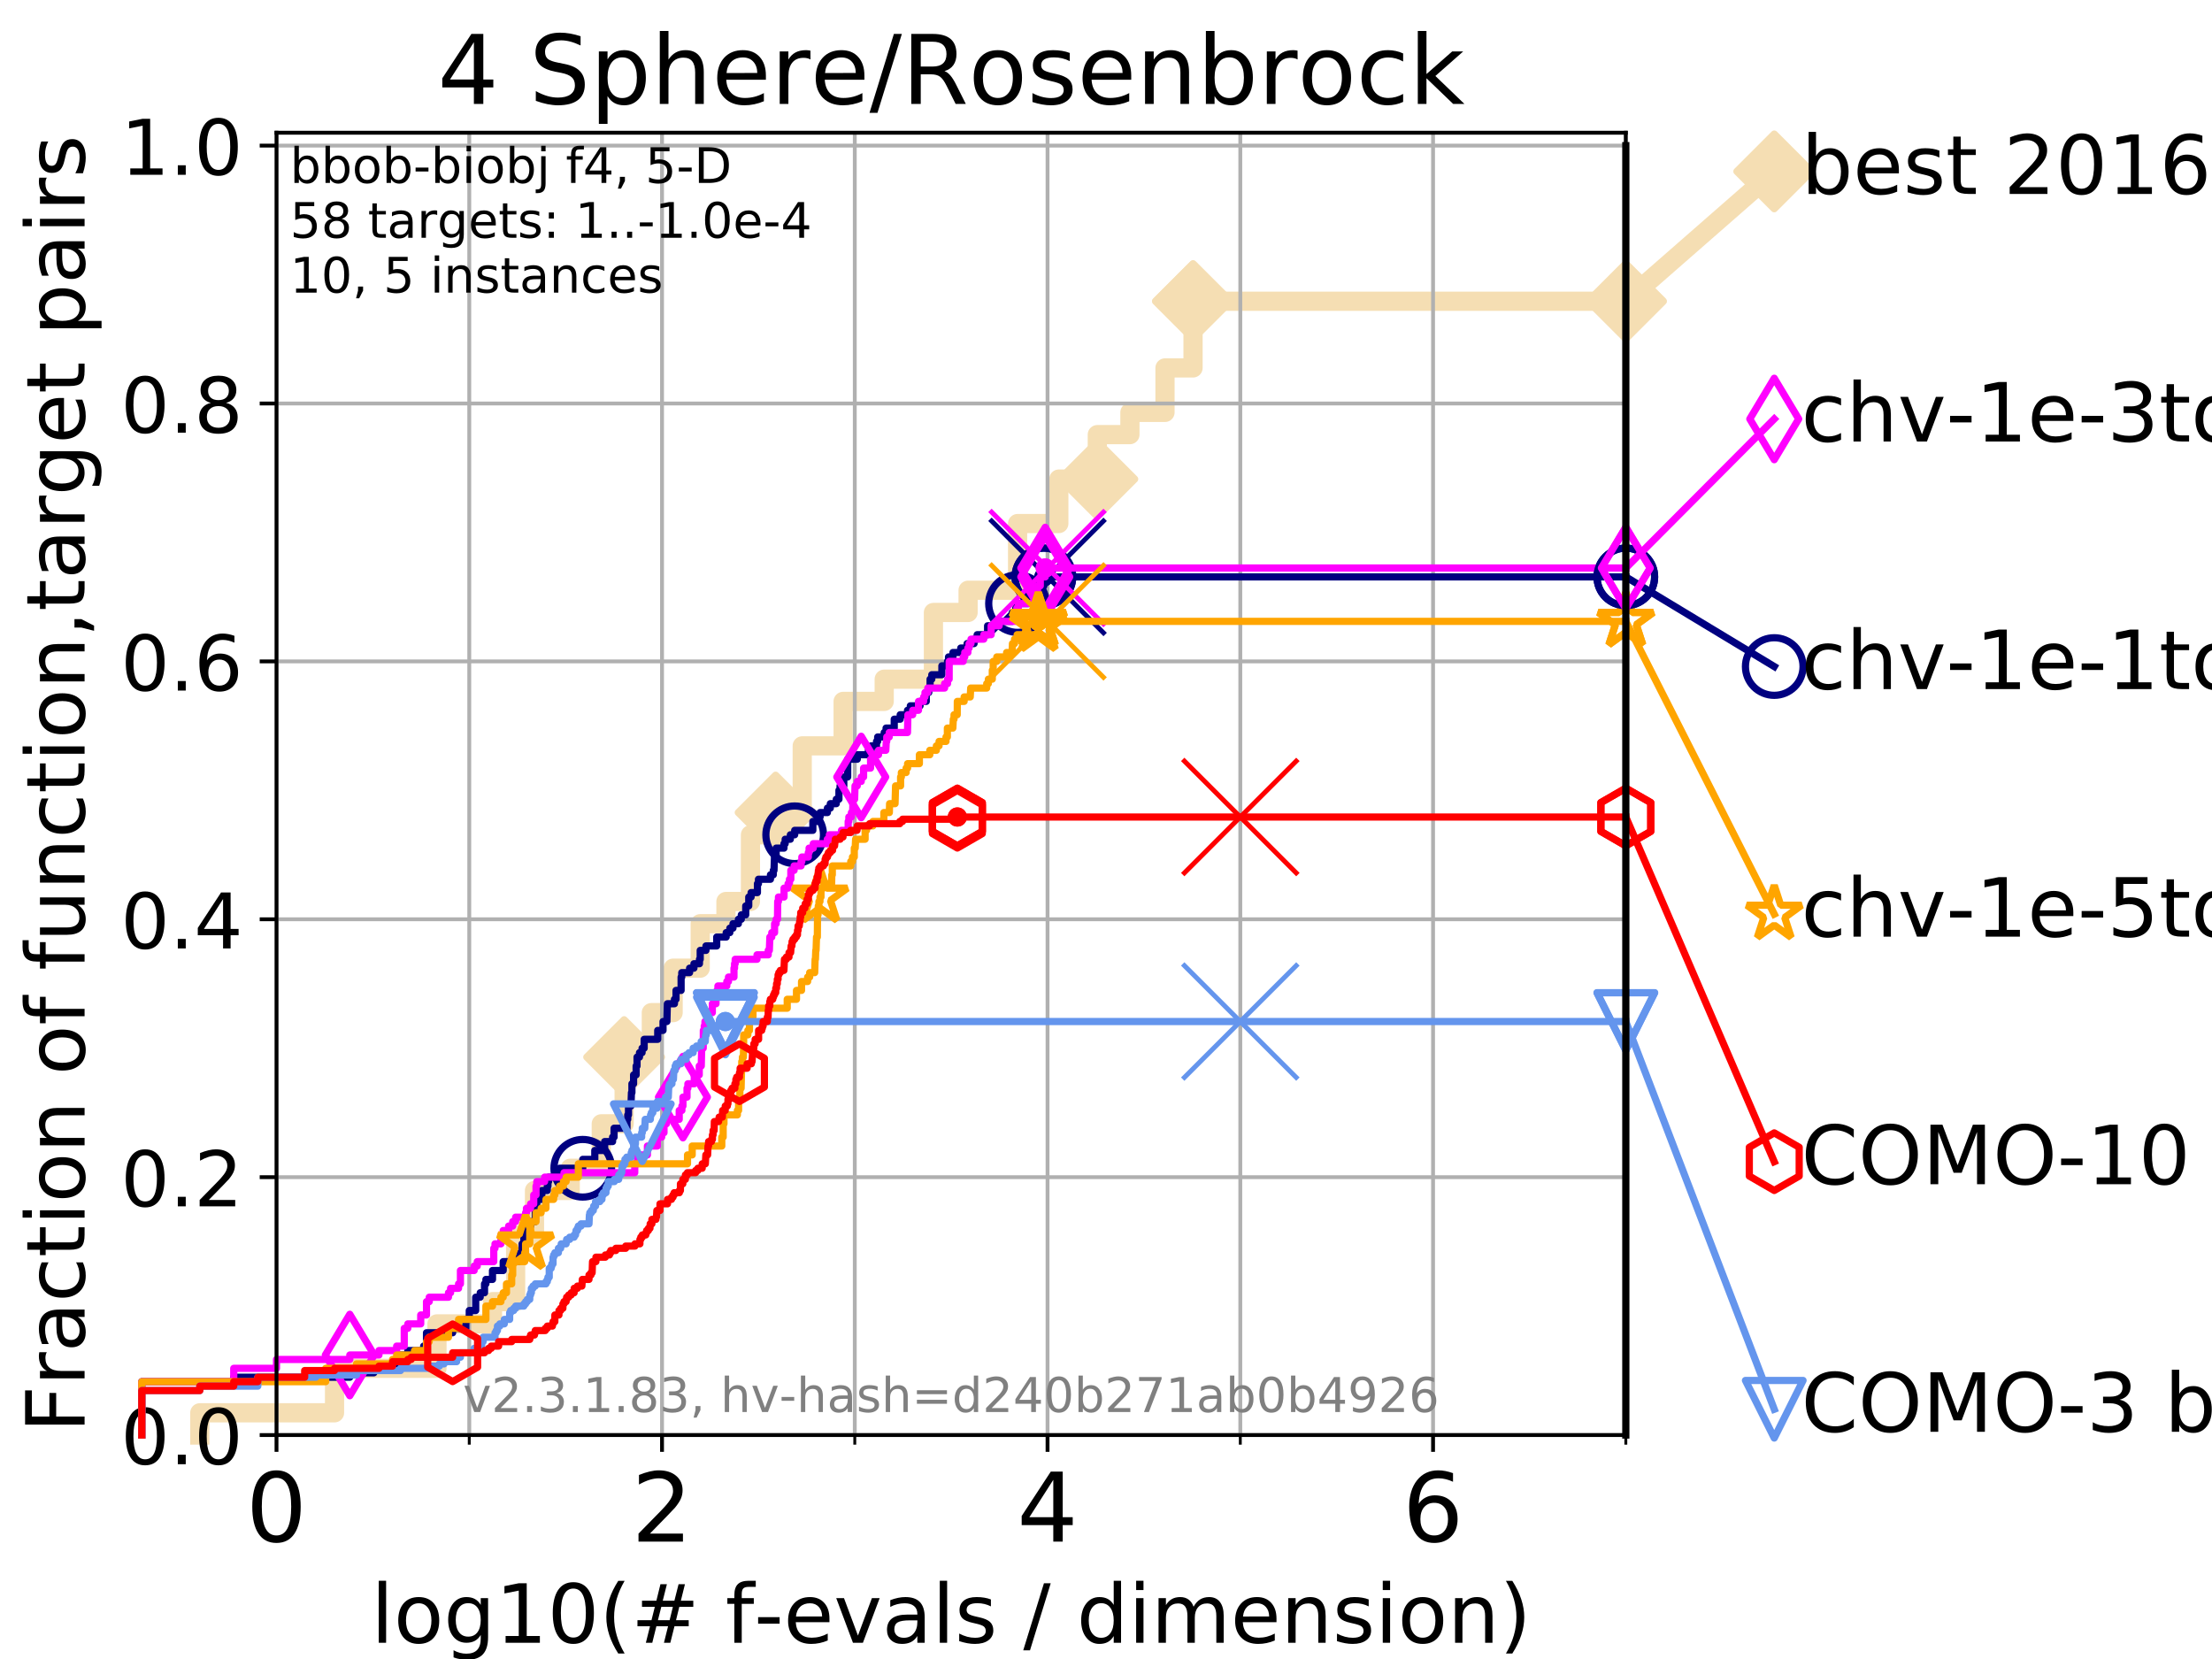 <?xml version="1.0" encoding="utf-8" standalone="no"?>
<!DOCTYPE svg PUBLIC "-//W3C//DTD SVG 1.1//EN"
  "http://www.w3.org/Graphics/SVG/1.1/DTD/svg11.dtd">
<!-- Created with matplotlib (https://matplotlib.org/) -->
<svg height="345.6pt" version="1.1" viewBox="0 0 460.8 345.6" width="460.8pt" xmlns="http://www.w3.org/2000/svg" xmlns:xlink="http://www.w3.org/1999/xlink">
 <defs>
  <style type="text/css">
*{stroke-linecap:butt;stroke-linejoin:round;}
  </style>
 </defs>
 <g id="figure_1">
  <g id="patch_1">
   <path d="M 0 345.6 
L 460.8 345.6 
L 460.8 0 
L 0 0 
z
" style="fill:#ffffff;"/>
  </g>
  <g id="axes_1">
   <g id="patch_2">
    <path d="M 57.6 298.944 
L 338.688 298.944 
L 338.688 27.648 
L 57.6 27.648 
z
" style="fill:#ffffff;"/>
   </g>
   <g id="line2d_1">
    <path d="M 41.621 298.944 
L 41.621 294.313 
L 69.688 294.313 
L 69.688 285.05 
L 91.03 285.05 
L 91.03 275.788 
L 102.597 275.788 
L 102.597 271.157 
L 107.415 271.157 
L 107.415 257.263 
L 111.346 257.263 
L 111.346 248.001 
L 118.787 248.001 
L 118.787 243.37 
L 125.256 243.37 
L 125.256 234.107 
L 130.019 234.107 
L 130.019 220.214 
L 135.682 220.214 
L 135.682 210.951 
L 140.226 210.951 
L 140.226 201.689 
L 145.866 201.689 
L 145.866 192.426 
L 151.228 192.426 
L 151.228 187.795 
L 156.334 187.795 
L 156.334 173.901 
L 161.574 173.901 
L 161.574 169.27 
L 167.119 169.27 
L 167.119 155.377 
L 175.638 155.377 
L 175.638 146.114 
L 184.196 146.114 
L 184.196 141.483 
L 194.45 141.483 
L 194.45 127.589 
L 201.671 127.589 
L 201.671 122.958 
L 211.982 122.958 
L 211.982 109.065 
L 220.571 109.065 
L 220.571 99.802 
L 228.589 99.802 
L 228.589 90.54 
L 235.382 90.54 
L 235.382 85.909 
L 242.691 85.909 
L 242.691 76.646 
L 248.531 76.646 
L 248.531 62.753 
L 338.688 62.753 
" style="fill:none;stroke:#f5deb3;stroke-linecap:square;stroke-width:4;"/>
   </g>
   <g id="line2d_2">
    <defs>
     <path d="M 0 7.778 
L 7.778 0 
L 0 -7.778 
L -7.778 0 
z
" id="m81f303e78d" style="stroke:#f5deb3;stroke-linejoin:miter;stroke-width:1.5;"/>
    </defs>
    <g>
     <use style="fill:#f5deb3;stroke:#f5deb3;stroke-linejoin:miter;stroke-width:1.5;" x="130.019" xlink:href="#m81f303e78d" y="220.214"/>
     <use style="fill:#f5deb3;stroke:#f5deb3;stroke-linejoin:miter;stroke-width:1.5;" x="161.574" xlink:href="#m81f303e78d" y="169.27"/>
     <use style="fill:#f5deb3;stroke:#f5deb3;stroke-linejoin:miter;stroke-width:1.5;" x="228.589" xlink:href="#m81f303e78d" y="99.802"/>
     <use style="fill:#f5deb3;stroke:#f5deb3;stroke-linejoin:miter;stroke-width:1.5;" x="248.531" xlink:href="#m81f303e78d" y="62.753"/>
     <use style="fill:#f5deb3;stroke:#f5deb3;stroke-linejoin:miter;stroke-width:1.5;" x="248.531" xlink:href="#m81f303e78d" y="62.753"/>
     <use style="fill:#f5deb3;stroke:#f5deb3;stroke-linejoin:miter;stroke-width:1.5;" x="338.688" xlink:href="#m81f303e78d" y="62.753"/>
    </g>
   </g>
   <g id="line2d_3">
    <path style="fill:none;stroke:#f5deb3;stroke-linecap:square;stroke-width:4;"/>
    <g/>
   </g>
   <g id="line2d_4">
    <path d="M 338.688 62.753 
L 369.608 35.706 
" style="fill:none;stroke:#f5deb3;stroke-linecap:square;stroke-width:4;"/>
    <g>
     <use style="fill:#f5deb3;stroke:#f5deb3;stroke-linejoin:miter;stroke-width:1.5;" x="338.688" xlink:href="#m81f303e78d" y="62.753"/>
     <use style="fill:#f5deb3;stroke:#f5deb3;stroke-linejoin:miter;stroke-width:1.5;" x="369.608" xlink:href="#m81f303e78d" y="35.706"/>
    </g>
   </g>
   <g id="matplotlib.axis_1">
    <g id="xtick_1">
     <g id="line2d_5">
      <path clip-path="url(#pca24470d4c)" d="M 57.6 298.944 
L 57.6 27.648 
" style="fill:none;stroke:#b0b0b0;stroke-linecap:square;stroke-width:0.8;"/>
     </g>
     <g id="line2d_6">
      <defs>
       <path d="M 0 0 
L 0 3.5 
" id="mc02f0f3a0d" style="stroke:#000000;stroke-width:0.8;"/>
      </defs>
      <g>
       <use style="stroke:#000000;stroke-width:0.8;" x="57.6" xlink:href="#mc02f0f3a0d" y="298.944"/>
      </g>
     </g>
     <g id="text_1">
      <!-- 0 -->
      <defs>
       <path d="M 31.781 66.406 
Q 24.172 66.406 20.328 58.906 
Q 16.5 51.422 16.5 36.375 
Q 16.5 21.391 20.328 13.891 
Q 24.172 6.391 31.781 6.391 
Q 39.453 6.391 43.281 13.891 
Q 47.125 21.391 47.125 36.375 
Q 47.125 51.422 43.281 58.906 
Q 39.453 66.406 31.781 66.406 
z
M 31.781 74.219 
Q 44.047 74.219 50.516 64.516 
Q 56.984 54.828 56.984 36.375 
Q 56.984 17.969 50.516 8.266 
Q 44.047 -1.422 31.781 -1.422 
Q 19.531 -1.422 13.062 8.266 
Q 6.594 17.969 6.594 36.375 
Q 6.594 54.828 13.062 64.516 
Q 19.531 74.219 31.781 74.219 
z
" id="DejaVuSans-48"/>
      </defs>
      <g transform="translate(51.237 321.141)scale(0.2 -0.2)">
       <use xlink:href="#DejaVuSans-48"/>
      </g>
     </g>
    </g>
    <g id="xtick_2">
     <g id="line2d_7">
      <path clip-path="url(#pca24470d4c)" d="M 137.911 298.944 
L 137.911 27.648 
" style="fill:none;stroke:#b0b0b0;stroke-linecap:square;stroke-width:0.8;"/>
     </g>
     <g id="line2d_8">
      <g>
       <use style="stroke:#000000;stroke-width:0.8;" x="137.911" xlink:href="#mc02f0f3a0d" y="298.944"/>
      </g>
     </g>
     <g id="text_2">
      <!-- 2 -->
      <defs>
       <path d="M 19.188 8.297 
L 53.609 8.297 
L 53.609 0 
L 7.328 0 
L 7.328 8.297 
Q 12.938 14.109 22.625 23.891 
Q 32.328 33.688 34.812 36.531 
Q 39.547 41.844 41.422 45.531 
Q 43.312 49.219 43.312 52.781 
Q 43.312 58.594 39.234 62.25 
Q 35.156 65.922 28.609 65.922 
Q 23.969 65.922 18.812 64.312 
Q 13.672 62.703 7.812 59.422 
L 7.812 69.391 
Q 13.766 71.781 18.938 73 
Q 24.125 74.219 28.422 74.219 
Q 39.75 74.219 46.484 68.547 
Q 53.219 62.891 53.219 53.422 
Q 53.219 48.922 51.531 44.891 
Q 49.859 40.875 45.406 35.406 
Q 44.188 33.984 37.641 27.219 
Q 31.109 20.453 19.188 8.297 
z
" id="DejaVuSans-50"/>
      </defs>
      <g transform="translate(131.548 321.141)scale(0.2 -0.2)">
       <use xlink:href="#DejaVuSans-50"/>
      </g>
     </g>
    </g>
    <g id="xtick_3">
     <g id="line2d_9">
      <path clip-path="url(#pca24470d4c)" d="M 218.222 298.944 
L 218.222 27.648 
" style="fill:none;stroke:#b0b0b0;stroke-linecap:square;stroke-width:0.8;"/>
     </g>
     <g id="line2d_10">
      <g>
       <use style="stroke:#000000;stroke-width:0.8;" x="218.222" xlink:href="#mc02f0f3a0d" y="298.944"/>
      </g>
     </g>
     <g id="text_3">
      <!-- 4 -->
      <defs>
       <path d="M 37.797 64.312 
L 12.891 25.391 
L 37.797 25.391 
z
M 35.203 72.906 
L 47.609 72.906 
L 47.609 25.391 
L 58.016 25.391 
L 58.016 17.188 
L 47.609 17.188 
L 47.609 0 
L 37.797 0 
L 37.797 17.188 
L 4.891 17.188 
L 4.891 26.703 
z
" id="DejaVuSans-52"/>
      </defs>
      <g transform="translate(211.859 321.141)scale(0.2 -0.2)">
       <use xlink:href="#DejaVuSans-52"/>
      </g>
     </g>
    </g>
    <g id="xtick_4">
     <g id="line2d_11">
      <path clip-path="url(#pca24470d4c)" d="M 298.533 298.944 
L 298.533 27.648 
" style="fill:none;stroke:#b0b0b0;stroke-linecap:square;stroke-width:0.8;"/>
     </g>
     <g id="line2d_12">
      <g>
       <use style="stroke:#000000;stroke-width:0.8;" x="298.533" xlink:href="#mc02f0f3a0d" y="298.944"/>
      </g>
     </g>
     <g id="text_4">
      <!-- 6 -->
      <defs>
       <path d="M 33.016 40.375 
Q 26.375 40.375 22.484 35.828 
Q 18.609 31.297 18.609 23.391 
Q 18.609 15.531 22.484 10.953 
Q 26.375 6.391 33.016 6.391 
Q 39.656 6.391 43.531 10.953 
Q 47.406 15.531 47.406 23.391 
Q 47.406 31.297 43.531 35.828 
Q 39.656 40.375 33.016 40.375 
z
M 52.594 71.297 
L 52.594 62.312 
Q 48.875 64.062 45.094 64.984 
Q 41.312 65.922 37.594 65.922 
Q 27.828 65.922 22.672 59.328 
Q 17.531 52.734 16.797 39.406 
Q 19.672 43.656 24.016 45.922 
Q 28.375 48.188 33.594 48.188 
Q 44.578 48.188 50.953 41.516 
Q 57.328 34.859 57.328 23.391 
Q 57.328 12.156 50.688 5.359 
Q 44.047 -1.422 33.016 -1.422 
Q 20.359 -1.422 13.672 8.266 
Q 6.984 17.969 6.984 36.375 
Q 6.984 53.656 15.188 63.938 
Q 23.391 74.219 37.203 74.219 
Q 40.922 74.219 44.703 73.484 
Q 48.484 72.75 52.594 71.297 
z
" id="DejaVuSans-54"/>
      </defs>
      <g transform="translate(292.17 321.141)scale(0.2 -0.2)">
       <use xlink:href="#DejaVuSans-54"/>
      </g>
     </g>
    </g>
    <g id="xtick_5">
     <g id="line2d_13">
      <path clip-path="url(#pca24470d4c)" d="M 97.755 298.944 
L 97.755 27.648 
" style="fill:none;stroke:#b0b0b0;stroke-linecap:square;stroke-width:0.8;"/>
     </g>
     <g id="line2d_14">
      <defs>
       <path d="M 0 0 
L 0 2 
" id="mb582a56749" style="stroke:#000000;stroke-width:0.6;"/>
      </defs>
      <g>
       <use style="stroke:#000000;stroke-width:0.6;" x="97.755" xlink:href="#mb582a56749" y="298.944"/>
      </g>
     </g>
    </g>
    <g id="xtick_6">
     <g id="line2d_15">
      <path clip-path="url(#pca24470d4c)" d="M 178.066 298.944 
L 178.066 27.648 
" style="fill:none;stroke:#b0b0b0;stroke-linecap:square;stroke-width:0.8;"/>
     </g>
     <g id="line2d_16">
      <g>
       <use style="stroke:#000000;stroke-width:0.6;" x="178.066" xlink:href="#mb582a56749" y="298.944"/>
      </g>
     </g>
    </g>
    <g id="xtick_7">
     <g id="line2d_17">
      <path clip-path="url(#pca24470d4c)" d="M 258.377 298.944 
L 258.377 27.648 
" style="fill:none;stroke:#b0b0b0;stroke-linecap:square;stroke-width:0.8;"/>
     </g>
     <g id="line2d_18">
      <g>
       <use style="stroke:#000000;stroke-width:0.6;" x="258.377" xlink:href="#mb582a56749" y="298.944"/>
      </g>
     </g>
    </g>
    <g id="xtick_8">
     <g id="line2d_19">
      <path clip-path="url(#pca24470d4c)" d="M 338.688 298.944 
L 338.688 27.648 
" style="fill:none;stroke:#b0b0b0;stroke-linecap:square;stroke-width:0.8;"/>
     </g>
     <g id="line2d_20">
      <g>
       <use style="stroke:#000000;stroke-width:0.6;" x="338.688" xlink:href="#mb582a56749" y="298.944"/>
      </g>
     </g>
    </g>
    <g id="text_5">
     <!-- log10(# f-evals / dimension) -->
     <defs>
      <path d="M 9.422 75.984 
L 18.406 75.984 
L 18.406 0 
L 9.422 0 
z
" id="DejaVuSans-108"/>
      <path d="M 30.609 48.391 
Q 23.391 48.391 19.188 42.75 
Q 14.984 37.109 14.984 27.297 
Q 14.984 17.484 19.156 11.844 
Q 23.344 6.203 30.609 6.203 
Q 37.797 6.203 41.984 11.859 
Q 46.188 17.531 46.188 27.297 
Q 46.188 37.016 41.984 42.703 
Q 37.797 48.391 30.609 48.391 
z
M 30.609 56 
Q 42.328 56 49.016 48.375 
Q 55.719 40.766 55.719 27.297 
Q 55.719 13.875 49.016 6.219 
Q 42.328 -1.422 30.609 -1.422 
Q 18.844 -1.422 12.172 6.219 
Q 5.516 13.875 5.516 27.297 
Q 5.516 40.766 12.172 48.375 
Q 18.844 56 30.609 56 
z
" id="DejaVuSans-111"/>
      <path d="M 45.406 27.984 
Q 45.406 37.75 41.375 43.109 
Q 37.359 48.484 30.078 48.484 
Q 22.859 48.484 18.828 43.109 
Q 14.797 37.75 14.797 27.984 
Q 14.797 18.266 18.828 12.891 
Q 22.859 7.516 30.078 7.516 
Q 37.359 7.516 41.375 12.891 
Q 45.406 18.266 45.406 27.984 
z
M 54.391 6.781 
Q 54.391 -7.172 48.188 -13.984 
Q 42 -20.797 29.203 -20.797 
Q 24.469 -20.797 20.266 -20.094 
Q 16.062 -19.391 12.109 -17.922 
L 12.109 -9.188 
Q 16.062 -11.328 19.922 -12.344 
Q 23.781 -13.375 27.781 -13.375 
Q 36.625 -13.375 41.016 -8.766 
Q 45.406 -4.156 45.406 5.172 
L 45.406 9.625 
Q 42.625 4.781 38.281 2.391 
Q 33.938 0 27.875 0 
Q 17.828 0 11.672 7.656 
Q 5.516 15.328 5.516 27.984 
Q 5.516 40.672 11.672 48.328 
Q 17.828 56 27.875 56 
Q 33.938 56 38.281 53.609 
Q 42.625 51.219 45.406 46.391 
L 45.406 54.688 
L 54.391 54.688 
z
" id="DejaVuSans-103"/>
      <path d="M 12.406 8.297 
L 28.516 8.297 
L 28.516 63.922 
L 10.984 60.406 
L 10.984 69.391 
L 28.422 72.906 
L 38.281 72.906 
L 38.281 8.297 
L 54.391 8.297 
L 54.391 0 
L 12.406 0 
z
" id="DejaVuSans-49"/>
      <path d="M 31 75.875 
Q 24.469 64.656 21.281 53.656 
Q 18.109 42.672 18.109 31.391 
Q 18.109 20.125 21.312 9.062 
Q 24.516 -2 31 -13.188 
L 23.188 -13.188 
Q 15.875 -1.703 12.234 9.375 
Q 8.594 20.453 8.594 31.391 
Q 8.594 42.281 12.203 53.312 
Q 15.828 64.359 23.188 75.875 
z
" id="DejaVuSans-40"/>
      <path d="M 51.125 44 
L 36.922 44 
L 32.812 27.688 
L 47.125 27.688 
z
M 43.797 71.781 
L 38.719 51.516 
L 52.984 51.516 
L 58.109 71.781 
L 65.922 71.781 
L 60.891 51.516 
L 76.125 51.516 
L 76.125 44 
L 58.984 44 
L 54.984 27.688 
L 70.516 27.688 
L 70.516 20.219 
L 53.078 20.219 
L 48 0 
L 40.188 0 
L 45.219 20.219 
L 30.906 20.219 
L 25.875 0 
L 18.016 0 
L 23.094 20.219 
L 7.719 20.219 
L 7.719 27.688 
L 24.906 27.688 
L 29 44 
L 13.281 44 
L 13.281 51.516 
L 30.906 51.516 
L 35.891 71.781 
z
" id="DejaVuSans-35"/>
      <path id="DejaVuSans-32"/>
      <path d="M 37.109 75.984 
L 37.109 68.5 
L 28.516 68.5 
Q 23.688 68.5 21.797 66.547 
Q 19.922 64.594 19.922 59.516 
L 19.922 54.688 
L 34.719 54.688 
L 34.719 47.703 
L 19.922 47.703 
L 19.922 0 
L 10.891 0 
L 10.891 47.703 
L 2.297 47.703 
L 2.297 54.688 
L 10.891 54.688 
L 10.891 58.5 
Q 10.891 67.625 15.141 71.797 
Q 19.391 75.984 28.609 75.984 
z
" id="DejaVuSans-102"/>
      <path d="M 4.891 31.391 
L 31.203 31.391 
L 31.203 23.391 
L 4.891 23.391 
z
" id="DejaVuSans-45"/>
      <path d="M 56.203 29.594 
L 56.203 25.203 
L 14.891 25.203 
Q 15.484 15.922 20.484 11.062 
Q 25.484 6.203 34.422 6.203 
Q 39.594 6.203 44.453 7.469 
Q 49.312 8.734 54.109 11.281 
L 54.109 2.781 
Q 49.266 0.734 44.188 -0.344 
Q 39.109 -1.422 33.891 -1.422 
Q 20.797 -1.422 13.156 6.188 
Q 5.516 13.812 5.516 26.812 
Q 5.516 40.234 12.766 48.109 
Q 20.016 56 32.328 56 
Q 43.359 56 49.781 48.891 
Q 56.203 41.797 56.203 29.594 
z
M 47.219 32.234 
Q 47.125 39.594 43.094 43.984 
Q 39.062 48.391 32.422 48.391 
Q 24.906 48.391 20.391 44.141 
Q 15.875 39.891 15.188 32.172 
z
" id="DejaVuSans-101"/>
      <path d="M 2.984 54.688 
L 12.5 54.688 
L 29.594 8.797 
L 46.688 54.688 
L 56.203 54.688 
L 35.688 0 
L 23.484 0 
z
" id="DejaVuSans-118"/>
      <path d="M 34.281 27.484 
Q 23.391 27.484 19.188 25 
Q 14.984 22.516 14.984 16.5 
Q 14.984 11.719 18.141 8.906 
Q 21.297 6.109 26.703 6.109 
Q 34.188 6.109 38.703 11.406 
Q 43.219 16.703 43.219 25.484 
L 43.219 27.484 
z
M 52.203 31.203 
L 52.203 0 
L 43.219 0 
L 43.219 8.297 
Q 40.141 3.328 35.547 0.953 
Q 30.953 -1.422 24.312 -1.422 
Q 15.922 -1.422 10.953 3.297 
Q 6 8.016 6 15.922 
Q 6 25.141 12.172 29.828 
Q 18.359 34.516 30.609 34.516 
L 43.219 34.516 
L 43.219 35.406 
Q 43.219 41.609 39.141 45 
Q 35.062 48.391 27.688 48.391 
Q 23 48.391 18.547 47.266 
Q 14.109 46.141 10.016 43.891 
L 10.016 52.203 
Q 14.938 54.109 19.578 55.047 
Q 24.219 56 28.609 56 
Q 40.484 56 46.344 49.844 
Q 52.203 43.703 52.203 31.203 
z
" id="DejaVuSans-97"/>
      <path d="M 44.281 53.078 
L 44.281 44.578 
Q 40.484 46.531 36.375 47.5 
Q 32.281 48.484 27.875 48.484 
Q 21.188 48.484 17.844 46.438 
Q 14.5 44.391 14.5 40.281 
Q 14.5 37.156 16.891 35.375 
Q 19.281 33.594 26.516 31.984 
L 29.594 31.297 
Q 39.156 29.25 43.188 25.516 
Q 47.219 21.781 47.219 15.094 
Q 47.219 7.469 41.188 3.016 
Q 35.156 -1.422 24.609 -1.422 
Q 20.219 -1.422 15.453 -0.562 
Q 10.688 0.297 5.422 2 
L 5.422 11.281 
Q 10.406 8.688 15.234 7.391 
Q 20.062 6.109 24.812 6.109 
Q 31.156 6.109 34.562 8.281 
Q 37.984 10.453 37.984 14.406 
Q 37.984 18.062 35.516 20.016 
Q 33.062 21.969 24.703 23.781 
L 21.578 24.516 
Q 13.234 26.266 9.516 29.906 
Q 5.812 33.547 5.812 39.891 
Q 5.812 47.609 11.281 51.797 
Q 16.75 56 26.812 56 
Q 31.781 56 36.172 55.266 
Q 40.578 54.547 44.281 53.078 
z
" id="DejaVuSans-115"/>
      <path d="M 25.391 72.906 
L 33.688 72.906 
L 8.297 -9.281 
L 0 -9.281 
z
" id="DejaVuSans-47"/>
      <path d="M 45.406 46.391 
L 45.406 75.984 
L 54.391 75.984 
L 54.391 0 
L 45.406 0 
L 45.406 8.203 
Q 42.578 3.328 38.25 0.953 
Q 33.938 -1.422 27.875 -1.422 
Q 17.969 -1.422 11.734 6.484 
Q 5.516 14.406 5.516 27.297 
Q 5.516 40.188 11.734 48.094 
Q 17.969 56 27.875 56 
Q 33.938 56 38.25 53.625 
Q 42.578 51.266 45.406 46.391 
z
M 14.797 27.297 
Q 14.797 17.391 18.875 11.75 
Q 22.953 6.109 30.078 6.109 
Q 37.203 6.109 41.297 11.75 
Q 45.406 17.391 45.406 27.297 
Q 45.406 37.203 41.297 42.844 
Q 37.203 48.484 30.078 48.484 
Q 22.953 48.484 18.875 42.844 
Q 14.797 37.203 14.797 27.297 
z
" id="DejaVuSans-100"/>
      <path d="M 9.422 54.688 
L 18.406 54.688 
L 18.406 0 
L 9.422 0 
z
M 9.422 75.984 
L 18.406 75.984 
L 18.406 64.594 
L 9.422 64.594 
z
" id="DejaVuSans-105"/>
      <path d="M 52 44.188 
Q 55.375 50.25 60.062 53.125 
Q 64.75 56 71.094 56 
Q 79.641 56 84.281 50.016 
Q 88.922 44.047 88.922 33.016 
L 88.922 0 
L 79.891 0 
L 79.891 32.719 
Q 79.891 40.578 77.094 44.375 
Q 74.312 48.188 68.609 48.188 
Q 61.625 48.188 57.562 43.547 
Q 53.516 38.922 53.516 30.906 
L 53.516 0 
L 44.484 0 
L 44.484 32.719 
Q 44.484 40.625 41.703 44.406 
Q 38.922 48.188 33.109 48.188 
Q 26.219 48.188 22.156 43.531 
Q 18.109 38.875 18.109 30.906 
L 18.109 0 
L 9.078 0 
L 9.078 54.688 
L 18.109 54.688 
L 18.109 46.188 
Q 21.188 51.219 25.484 53.609 
Q 29.781 56 35.688 56 
Q 41.656 56 45.828 52.969 
Q 50 49.953 52 44.188 
z
" id="DejaVuSans-109"/>
      <path d="M 54.891 33.016 
L 54.891 0 
L 45.906 0 
L 45.906 32.719 
Q 45.906 40.484 42.875 44.328 
Q 39.844 48.188 33.797 48.188 
Q 26.516 48.188 22.312 43.547 
Q 18.109 38.922 18.109 30.906 
L 18.109 0 
L 9.078 0 
L 9.078 54.688 
L 18.109 54.688 
L 18.109 46.188 
Q 21.344 51.125 25.703 53.562 
Q 30.078 56 35.797 56 
Q 45.219 56 50.047 50.172 
Q 54.891 44.344 54.891 33.016 
z
" id="DejaVuSans-110"/>
      <path d="M 8.016 75.875 
L 15.828 75.875 
Q 23.141 64.359 26.781 53.312 
Q 30.422 42.281 30.422 31.391 
Q 30.422 20.453 26.781 9.375 
Q 23.141 -1.703 15.828 -13.188 
L 8.016 -13.188 
Q 14.5 -2 17.703 9.062 
Q 20.906 20.125 20.906 31.391 
Q 20.906 42.672 17.703 53.656 
Q 14.5 64.656 8.016 75.875 
z
" id="DejaVuSans-41"/>
     </defs>
     <g transform="translate(77.303 342.218)scale(0.17 -0.17)">
      <use xlink:href="#DejaVuSans-108"/>
      <use x="27.783" xlink:href="#DejaVuSans-111"/>
      <use x="88.965" xlink:href="#DejaVuSans-103"/>
      <use x="152.441" xlink:href="#DejaVuSans-49"/>
      <use x="216.064" xlink:href="#DejaVuSans-48"/>
      <use x="279.688" xlink:href="#DejaVuSans-40"/>
      <use x="318.701" xlink:href="#DejaVuSans-35"/>
      <use x="402.49" xlink:href="#DejaVuSans-32"/>
      <use x="434.277" xlink:href="#DejaVuSans-102"/>
      <use x="469.404" xlink:href="#DejaVuSans-45"/>
      <use x="505.488" xlink:href="#DejaVuSans-101"/>
      <use x="567.012" xlink:href="#DejaVuSans-118"/>
      <use x="626.191" xlink:href="#DejaVuSans-97"/>
      <use x="687.471" xlink:href="#DejaVuSans-108"/>
      <use x="715.254" xlink:href="#DejaVuSans-115"/>
      <use x="767.354" xlink:href="#DejaVuSans-32"/>
      <use x="799.141" xlink:href="#DejaVuSans-47"/>
      <use x="832.832" xlink:href="#DejaVuSans-32"/>
      <use x="864.619" xlink:href="#DejaVuSans-100"/>
      <use x="928.096" xlink:href="#DejaVuSans-105"/>
      <use x="955.879" xlink:href="#DejaVuSans-109"/>
      <use x="1053.291" xlink:href="#DejaVuSans-101"/>
      <use x="1114.814" xlink:href="#DejaVuSans-110"/>
      <use x="1178.193" xlink:href="#DejaVuSans-115"/>
      <use x="1230.293" xlink:href="#DejaVuSans-105"/>
      <use x="1258.076" xlink:href="#DejaVuSans-111"/>
      <use x="1319.258" xlink:href="#DejaVuSans-110"/>
      <use x="1382.637" xlink:href="#DejaVuSans-41"/>
     </g>
    </g>
   </g>
   <g id="matplotlib.axis_2">
    <g id="ytick_1">
     <g id="line2d_21">
      <path clip-path="url(#pca24470d4c)" d="M 57.6 298.944 
L 338.688 298.944 
" style="fill:none;stroke:#b0b0b0;stroke-linecap:square;stroke-width:0.8;"/>
     </g>
     <g id="line2d_22">
      <defs>
       <path d="M 0 0 
L -3.5 0 
" id="mde55388a10" style="stroke:#000000;stroke-width:0.8;"/>
      </defs>
      <g>
       <use style="stroke:#000000;stroke-width:0.8;" x="57.6" xlink:href="#mde55388a10" y="298.944"/>
      </g>
     </g>
     <g id="text_6">
      <!-- 0.0 -->
      <defs>
       <path d="M 10.688 12.406 
L 21 12.406 
L 21 0 
L 10.688 0 
z
" id="DejaVuSans-46"/>
      </defs>
      <g transform="translate(25.155 305.023)scale(0.16 -0.16)">
       <use xlink:href="#DejaVuSans-48"/>
       <use x="63.623" xlink:href="#DejaVuSans-46"/>
       <use x="95.41" xlink:href="#DejaVuSans-48"/>
      </g>
     </g>
    </g>
    <g id="ytick_2">
     <g id="line2d_23">
      <path clip-path="url(#pca24470d4c)" d="M 57.6 245.222 
L 338.688 245.222 
" style="fill:none;stroke:#b0b0b0;stroke-linecap:square;stroke-width:0.8;"/>
     </g>
     <g id="line2d_24">
      <g>
       <use style="stroke:#000000;stroke-width:0.8;" x="57.6" xlink:href="#mde55388a10" y="245.222"/>
      </g>
     </g>
     <g id="text_7">
      <!-- 0.2 -->
      <g transform="translate(25.155 251.301)scale(0.16 -0.16)">
       <use xlink:href="#DejaVuSans-48"/>
       <use x="63.623" xlink:href="#DejaVuSans-46"/>
       <use x="95.41" xlink:href="#DejaVuSans-50"/>
      </g>
     </g>
    </g>
    <g id="ytick_3">
     <g id="line2d_25">
      <path clip-path="url(#pca24470d4c)" d="M 57.6 191.5 
L 338.688 191.5 
" style="fill:none;stroke:#b0b0b0;stroke-linecap:square;stroke-width:0.8;"/>
     </g>
     <g id="line2d_26">
      <g>
       <use style="stroke:#000000;stroke-width:0.8;" x="57.6" xlink:href="#mde55388a10" y="191.5"/>
      </g>
     </g>
     <g id="text_8">
      <!-- 0.4 -->
      <g transform="translate(25.155 197.579)scale(0.16 -0.16)">
       <use xlink:href="#DejaVuSans-48"/>
       <use x="63.623" xlink:href="#DejaVuSans-46"/>
       <use x="95.41" xlink:href="#DejaVuSans-52"/>
      </g>
     </g>
    </g>
    <g id="ytick_4">
     <g id="line2d_27">
      <path clip-path="url(#pca24470d4c)" d="M 57.6 137.778 
L 338.688 137.778 
" style="fill:none;stroke:#b0b0b0;stroke-linecap:square;stroke-width:0.8;"/>
     </g>
     <g id="line2d_28">
      <g>
       <use style="stroke:#000000;stroke-width:0.8;" x="57.6" xlink:href="#mde55388a10" y="137.778"/>
      </g>
     </g>
     <g id="text_9">
      <!-- 0.6 -->
      <g transform="translate(25.155 143.857)scale(0.16 -0.16)">
       <use xlink:href="#DejaVuSans-48"/>
       <use x="63.623" xlink:href="#DejaVuSans-46"/>
       <use x="95.41" xlink:href="#DejaVuSans-54"/>
      </g>
     </g>
    </g>
    <g id="ytick_5">
     <g id="line2d_29">
      <path clip-path="url(#pca24470d4c)" d="M 57.6 84.056 
L 338.688 84.056 
" style="fill:none;stroke:#b0b0b0;stroke-linecap:square;stroke-width:0.8;"/>
     </g>
     <g id="line2d_30">
      <g>
       <use style="stroke:#000000;stroke-width:0.8;" x="57.6" xlink:href="#mde55388a10" y="84.056"/>
      </g>
     </g>
     <g id="text_10">
      <!-- 0.8 -->
      <defs>
       <path d="M 31.781 34.625 
Q 24.75 34.625 20.719 30.859 
Q 16.703 27.094 16.703 20.516 
Q 16.703 13.922 20.719 10.156 
Q 24.75 6.391 31.781 6.391 
Q 38.812 6.391 42.859 10.172 
Q 46.922 13.969 46.922 20.516 
Q 46.922 27.094 42.891 30.859 
Q 38.875 34.625 31.781 34.625 
z
M 21.922 38.812 
Q 15.578 40.375 12.031 44.719 
Q 8.5 49.078 8.5 55.328 
Q 8.5 64.062 14.719 69.141 
Q 20.953 74.219 31.781 74.219 
Q 42.672 74.219 48.875 69.141 
Q 55.078 64.062 55.078 55.328 
Q 55.078 49.078 51.531 44.719 
Q 48 40.375 41.703 38.812 
Q 48.828 37.156 52.797 32.312 
Q 56.781 27.484 56.781 20.516 
Q 56.781 9.906 50.312 4.234 
Q 43.844 -1.422 31.781 -1.422 
Q 19.734 -1.422 13.25 4.234 
Q 6.781 9.906 6.781 20.516 
Q 6.781 27.484 10.781 32.312 
Q 14.797 37.156 21.922 38.812 
z
M 18.312 54.391 
Q 18.312 48.734 21.844 45.562 
Q 25.391 42.391 31.781 42.391 
Q 38.141 42.391 41.719 45.562 
Q 45.312 48.734 45.312 54.391 
Q 45.312 60.062 41.719 63.234 
Q 38.141 66.406 31.781 66.406 
Q 25.391 66.406 21.844 63.234 
Q 18.312 60.062 18.312 54.391 
z
" id="DejaVuSans-56"/>
      </defs>
      <g transform="translate(25.155 90.135)scale(0.16 -0.16)">
       <use xlink:href="#DejaVuSans-48"/>
       <use x="63.623" xlink:href="#DejaVuSans-46"/>
       <use x="95.41" xlink:href="#DejaVuSans-56"/>
      </g>
     </g>
    </g>
    <g id="ytick_6">
     <g id="line2d_31">
      <path clip-path="url(#pca24470d4c)" d="M 57.6 30.334 
L 338.688 30.334 
" style="fill:none;stroke:#b0b0b0;stroke-linecap:square;stroke-width:0.8;"/>
     </g>
     <g id="line2d_32">
      <g>
       <use style="stroke:#000000;stroke-width:0.8;" x="57.6" xlink:href="#mde55388a10" y="30.334"/>
      </g>
     </g>
     <g id="text_11">
      <!-- 1.0 -->
      <g transform="translate(25.155 36.413)scale(0.16 -0.16)">
       <use xlink:href="#DejaVuSans-49"/>
       <use x="63.623" xlink:href="#DejaVuSans-46"/>
       <use x="95.41" xlink:href="#DejaVuSans-48"/>
      </g>
     </g>
    </g>
    <g id="text_12">
     <!-- Fraction of function,target pairs -->
     <defs>
      <path d="M 9.812 72.906 
L 51.703 72.906 
L 51.703 64.594 
L 19.672 64.594 
L 19.672 43.109 
L 48.578 43.109 
L 48.578 34.812 
L 19.672 34.812 
L 19.672 0 
L 9.812 0 
z
" id="DejaVuSans-70"/>
      <path d="M 41.109 46.297 
Q 39.594 47.172 37.812 47.578 
Q 36.031 48 33.891 48 
Q 26.266 48 22.188 43.047 
Q 18.109 38.094 18.109 28.812 
L 18.109 0 
L 9.078 0 
L 9.078 54.688 
L 18.109 54.688 
L 18.109 46.188 
Q 20.953 51.172 25.484 53.578 
Q 30.031 56 36.531 56 
Q 37.453 56 38.578 55.875 
Q 39.703 55.766 41.062 55.516 
z
" id="DejaVuSans-114"/>
      <path d="M 48.781 52.594 
L 48.781 44.188 
Q 44.969 46.297 41.141 47.344 
Q 37.312 48.391 33.406 48.391 
Q 24.656 48.391 19.812 42.844 
Q 14.984 37.312 14.984 27.297 
Q 14.984 17.281 19.812 11.734 
Q 24.656 6.203 33.406 6.203 
Q 37.312 6.203 41.141 7.25 
Q 44.969 8.297 48.781 10.406 
L 48.781 2.094 
Q 45.016 0.344 40.984 -0.531 
Q 36.969 -1.422 32.422 -1.422 
Q 20.062 -1.422 12.781 6.344 
Q 5.516 14.109 5.516 27.297 
Q 5.516 40.672 12.859 48.328 
Q 20.219 56 33.016 56 
Q 37.156 56 41.109 55.141 
Q 45.062 54.297 48.781 52.594 
z
" id="DejaVuSans-99"/>
      <path d="M 18.312 70.219 
L 18.312 54.688 
L 36.812 54.688 
L 36.812 47.703 
L 18.312 47.703 
L 18.312 18.016 
Q 18.312 11.328 20.141 9.422 
Q 21.969 7.516 27.594 7.516 
L 36.812 7.516 
L 36.812 0 
L 27.594 0 
Q 17.188 0 13.234 3.875 
Q 9.281 7.766 9.281 18.016 
L 9.281 47.703 
L 2.688 47.703 
L 2.688 54.688 
L 9.281 54.688 
L 9.281 70.219 
z
" id="DejaVuSans-116"/>
      <path d="M 8.5 21.578 
L 8.5 54.688 
L 17.484 54.688 
L 17.484 21.922 
Q 17.484 14.156 20.5 10.266 
Q 23.531 6.391 29.594 6.391 
Q 36.859 6.391 41.078 11.031 
Q 45.312 15.672 45.312 23.688 
L 45.312 54.688 
L 54.297 54.688 
L 54.297 0 
L 45.312 0 
L 45.312 8.406 
Q 42.047 3.422 37.719 1 
Q 33.406 -1.422 27.688 -1.422 
Q 18.266 -1.422 13.375 4.438 
Q 8.5 10.297 8.5 21.578 
z
M 31.109 56 
z
" id="DejaVuSans-117"/>
      <path d="M 11.719 12.406 
L 22.016 12.406 
L 22.016 4 
L 14.016 -11.625 
L 7.719 -11.625 
L 11.719 4 
z
" id="DejaVuSans-44"/>
      <path d="M 18.109 8.203 
L 18.109 -20.797 
L 9.078 -20.797 
L 9.078 54.688 
L 18.109 54.688 
L 18.109 46.391 
Q 20.953 51.266 25.266 53.625 
Q 29.594 56 35.594 56 
Q 45.562 56 51.781 48.094 
Q 58.016 40.188 58.016 27.297 
Q 58.016 14.406 51.781 6.484 
Q 45.562 -1.422 35.594 -1.422 
Q 29.594 -1.422 25.266 0.953 
Q 20.953 3.328 18.109 8.203 
z
M 48.688 27.297 
Q 48.688 37.203 44.609 42.844 
Q 40.531 48.484 33.406 48.484 
Q 26.266 48.484 22.188 42.844 
Q 18.109 37.203 18.109 27.297 
Q 18.109 17.391 22.188 11.75 
Q 26.266 6.109 33.406 6.109 
Q 40.531 6.109 44.609 11.75 
Q 48.688 17.391 48.688 27.297 
z
" id="DejaVuSans-112"/>
     </defs>
     <g transform="translate(17.62 298.435)rotate(-90)scale(0.17 -0.17)">
      <use xlink:href="#DejaVuSans-70"/>
      <use x="57.41" xlink:href="#DejaVuSans-114"/>
      <use x="98.523" xlink:href="#DejaVuSans-97"/>
      <use x="159.803" xlink:href="#DejaVuSans-99"/>
      <use x="214.783" xlink:href="#DejaVuSans-116"/>
      <use x="253.992" xlink:href="#DejaVuSans-105"/>
      <use x="281.775" xlink:href="#DejaVuSans-111"/>
      <use x="342.957" xlink:href="#DejaVuSans-110"/>
      <use x="406.336" xlink:href="#DejaVuSans-32"/>
      <use x="438.123" xlink:href="#DejaVuSans-111"/>
      <use x="499.305" xlink:href="#DejaVuSans-102"/>
      <use x="534.51" xlink:href="#DejaVuSans-32"/>
      <use x="566.297" xlink:href="#DejaVuSans-102"/>
      <use x="601.502" xlink:href="#DejaVuSans-117"/>
      <use x="664.881" xlink:href="#DejaVuSans-110"/>
      <use x="728.26" xlink:href="#DejaVuSans-99"/>
      <use x="783.24" xlink:href="#DejaVuSans-116"/>
      <use x="822.449" xlink:href="#DejaVuSans-105"/>
      <use x="850.232" xlink:href="#DejaVuSans-111"/>
      <use x="911.414" xlink:href="#DejaVuSans-110"/>
      <use x="974.793" xlink:href="#DejaVuSans-44"/>
      <use x="1006.58" xlink:href="#DejaVuSans-116"/>
      <use x="1045.789" xlink:href="#DejaVuSans-97"/>
      <use x="1107.068" xlink:href="#DejaVuSans-114"/>
      <use x="1148.166" xlink:href="#DejaVuSans-103"/>
      <use x="1211.643" xlink:href="#DejaVuSans-101"/>
      <use x="1273.166" xlink:href="#DejaVuSans-116"/>
      <use x="1312.375" xlink:href="#DejaVuSans-32"/>
      <use x="1344.162" xlink:href="#DejaVuSans-112"/>
      <use x="1407.639" xlink:href="#DejaVuSans-97"/>
      <use x="1468.918" xlink:href="#DejaVuSans-105"/>
      <use x="1496.701" xlink:href="#DejaVuSans-114"/>
      <use x="1537.814" xlink:href="#DejaVuSans-115"/>
     </g>
    </g>
   </g>
   <g id="line2d_33">
    <defs>
     <path d="M 0 1.5 
C 0.398 1.5 0.779 1.342 1.061 1.061 
C 1.342 0.779 1.5 0.398 1.5 0 
C 1.5 -0.398 1.342 -0.779 1.061 -1.061 
C 0.779 -1.342 0.398 -1.5 0 -1.5 
C -0.398 -1.5 -0.779 -1.342 -1.061 -1.061 
C -1.342 -0.779 -1.5 -0.398 -1.5 0 
C -1.5 0.398 -1.342 0.779 -1.061 1.061 
C -0.779 1.342 -0.398 1.5 0 1.5 
z
" id="m0458d11ce2" style="stroke:#f5deb3;"/>
    </defs>
    <g>
     <use style="fill:#f5deb3;stroke:#f5deb3;" x="248.531" xlink:href="#m0458d11ce2" y="62.753"/>
     <use style="fill:#f5deb3;stroke:#f5deb3;" x="248.531" xlink:href="#m0458d11ce2" y="62.753"/>
    </g>
   </g>
   <g id="line2d_34">
    <defs>
     <path d="M 0 1.5 
C 0.398 1.5 0.779 1.342 1.061 1.061 
C 1.342 0.779 1.5 0.398 1.5 0 
C 1.5 -0.398 1.342 -0.779 1.061 -1.061 
C 0.779 -1.342 0.398 -1.5 0 -1.5 
C -0.398 -1.5 -0.779 -1.342 -1.061 -1.061 
C -1.342 -0.779 -1.5 -0.398 -1.5 0 
C -1.5 0.398 -1.342 0.779 -1.061 1.061 
C -0.779 1.342 -0.398 1.5 0 1.5 
z
" id="m6fbb9055ca" style="stroke:#000080;"/>
    </defs>
    <g>
     <use style="fill:#000080;stroke:#000080;" x="217.463" xlink:href="#m6fbb9055ca" y="120.179"/>
     <use style="fill:#000080;stroke:#000080;" x="217.463" xlink:href="#m6fbb9055ca" y="120.179"/>
    </g>
   </g>
   <g id="line2d_35">
    <path d="M 29.533 298.944 
L 29.533 287.829 
L 48.692 287.829 
L 48.692 286.903 
L 72.868 286.903 
L 72.868 285.977 
L 77.885 285.977 
L 77.885 285.05 
L 82.627 285.05 
L 82.627 284.124 
L 83.438 284.124 
L 83.438 282.272 
L 84.956 282.272 
L 84.956 281.345 
L 88.256 281.345 
L 88.256 280.419 
L 88.847 280.419 
L 88.847 277.64 
L 94.295 277.64 
L 94.295 276.714 
L 97.044 276.714 
L 97.044 274.862 
L 97.755 274.862 
L 97.755 273.009 
L 99.098 273.009 
L 99.098 270.231 
L 100.04 270.231 
L 100.04 269.304 
L 100.935 269.304 
L 100.935 267.452 
L 101.223 267.452 
L 101.223 266.526 
L 102.597 266.526 
L 102.597 264.673 
L 104.826 264.673 
L 104.826 262.821 
L 108.006 262.821 
L 108.006 261.894 
L 108.389 261.894 
L 108.389 260.968 
L 108.764 260.968 
L 108.764 259.116 
L 109.132 259.116 
L 109.132 257.263 
L 109.843 257.263 
L 109.843 255.411 
L 110.527 255.411 
L 110.527 254.484 
L 111.506 254.484 
L 111.506 252.632 
L 111.663 252.632 
L 111.663 250.779 
L 111.82 250.779 
L 111.82 249.853 
L 112.73 249.853 
L 112.73 248.927 
L 112.877 248.927 
L 112.877 248.001 
L 114.012 248.001 
L 114.012 247.075 
L 114.148 247.075 
L 114.148 246.148 
L 114.284 246.148 
L 114.284 245.222 
L 115.835 245.222 
L 115.835 244.296 
L 116.562 244.296 
L 116.562 243.37 
L 121.4 243.37 
L 121.4 241.517 
L 123.908 241.517 
L 123.908 239.665 
L 125.962 239.665 
L 125.962 237.812 
L 127.611 237.812 
L 127.611 236.886 
L 127.923 236.886 
L 127.923 235.033 
L 130.612 235.033 
L 130.612 233.181 
L 130.77 233.181 
L 130.77 232.255 
L 130.927 232.255 
L 130.927 230.402 
L 131.44 230.402 
L 131.541 227.623 
L 131.641 227.623 
L 131.641 225.771 
L 131.987 225.771 
L 131.987 223.918 
L 132.518 223.918 
L 132.518 222.066 
L 132.707 222.066 
L 132.707 220.214 
L 133.216 220.214 
L 133.216 219.287 
L 133.756 219.287 
L 133.756 218.361 
L 134.193 218.361 
L 134.193 216.509 
L 137.016 216.509 
L 137.016 214.656 
L 138.119 214.656 
L 138.119 212.804 
L 138.927 212.804 
L 139.025 209.099 
L 140.499 209.099 
L 140.499 208.172 
L 140.827 208.172 
L 140.827 206.32 
L 141.886 206.32 
L 141.886 203.541 
L 142.024 203.541 
L 142.024 202.615 
L 143.654 202.615 
L 143.654 201.689 
L 144.558 201.689 
L 144.558 200.762 
L 145.711 200.762 
L 145.711 199.836 
L 145.866 199.836 
L 145.866 197.984 
L 147.062 197.984 
L 147.062 197.057 
L 149.305 197.057 
L 149.305 195.205 
L 151.276 195.205 
L 151.276 194.279 
L 152.037 194.279 
L 152.037 193.353 
L 152.692 193.353 
L 152.692 192.426 
L 153.82 192.426 
L 153.82 191.5 
L 154.426 191.5 
L 154.426 190.574 
L 155.348 190.574 
L 155.348 188.721 
L 155.978 188.721 
L 155.978 186.869 
L 156.467 186.869 
L 156.467 185.943 
L 157.787 185.943 
L 157.787 184.09 
L 157.998 184.09 
L 157.998 183.164 
L 160.5 183.164 
L 160.5 182.238 
L 161.091 182.238 
L 161.091 181.311 
L 161.238 181.311 
L 161.339 178.533 
L 161.681 178.533 
L 161.681 176.68 
L 163.316 176.68 
L 163.316 175.754 
L 163.566 175.754 
L 163.566 174.828 
L 164.645 174.828 
L 164.645 173.901 
L 165.548 173.901 
L 165.548 172.975 
L 169.331 172.975 
L 169.331 171.123 
L 170.387 171.123 
L 170.387 170.196 
L 170.841 170.196 
L 170.841 169.27 
L 172.366 169.27 
L 172.366 168.344 
L 172.97 168.344 
L 172.97 167.418 
L 174.214 167.418 
L 174.214 166.492 
L 174.766 166.492 
L 174.766 164.639 
L 174.997 164.639 
L 174.997 163.713 
L 175.777 163.713 
L 175.777 161.86 
L 176.586 161.86 
L 176.597 158.155 
L 178.589 158.155 
L 178.589 157.229 
L 180.902 157.229 
L 180.902 156.303 
L 181.48 156.303 
L 181.48 155.377 
L 182.593 155.377 
L 182.593 154.45 
L 182.834 154.45 
L 182.834 153.524 
L 184.194 153.524 
L 184.194 152.598 
L 184.585 152.598 
L 184.585 151.672 
L 186.287 151.672 
L 186.287 149.819 
L 187.528 149.819 
L 187.528 148.893 
L 189.051 148.893 
L 189.051 147.967 
L 189.639 147.967 
L 189.639 147.04 
L 191.667 147.04 
L 191.667 146.114 
L 192.961 146.114 
L 192.961 144.262 
L 193.483 144.262 
L 193.483 143.336 
L 193.755 143.336 
L 193.755 141.483 
L 194.11 141.483 
L 194.11 140.557 
L 196.21 140.557 
L 196.21 138.704 
L 197.386 138.704 
L 197.386 137.778 
L 197.592 137.778 
L 197.592 136.852 
L 198.517 136.852 
L 198.517 135.926 
L 200.14 135.926 
L 200.14 134.999 
L 201.461 134.999 
L 201.461 134.073 
L 202.916 134.073 
L 202.916 133.147 
L 203.559 133.147 
L 203.559 132.221 
L 205.733 132.221 
L 205.733 130.368 
L 207.229 130.368 
L 207.229 129.442 
L 210.873 129.442 
L 210.873 127.589 
L 211.603 127.589 
L 211.603 126.663 
L 211.967 126.663 
L 211.967 125.737 
L 214.206 125.737 
L 214.206 123.884 
L 216.266 123.884 
L 216.266 122.032 
L 217.463 122.032 
L 217.463 120.179 
L 338.688 120.179 
L 338.688 120.179 
" style="fill:none;stroke:#000080;stroke-linecap:square;stroke-width:1.5;"/>
   </g>
   <g id="line2d_36">
    <defs>
     <path d="M 0 6 
C 1.591 6 3.117 5.368 4.243 4.243 
C 5.368 3.117 6 1.591 6 0 
C 6 -1.591 5.368 -3.117 4.243 -4.243 
C 3.117 -5.368 1.591 -6 0 -6 
C -1.591 -6 -3.117 -5.368 -4.243 -4.243 
C -5.368 -3.117 -6 -1.591 -6 0 
C -6 1.591 -5.368 3.117 -4.243 4.243 
C -3.117 5.368 -1.591 6 0 6 
z
" id="m20bccfaba9" style="stroke:#000080;stroke-width:1.5;"/>
    </defs>
    <g>
     <use style="fill-opacity:0;stroke:#000080;stroke-width:1.5;" x="121.4" xlink:href="#m20bccfaba9" y="243.37"/>
     <use style="fill-opacity:0;stroke:#000080;stroke-width:1.5;" x="165.548" xlink:href="#m20bccfaba9" y="173.901"/>
     <use style="fill-opacity:0;stroke:#000080;stroke-width:1.5;" x="211.967" xlink:href="#m20bccfaba9" y="125.737"/>
     <use style="fill-opacity:0;stroke:#000080;stroke-width:1.5;" x="217.463" xlink:href="#m20bccfaba9" y="120.179"/>
     <use style="fill-opacity:0;stroke:#000080;stroke-width:1.5;" x="217.463" xlink:href="#m20bccfaba9" y="120.179"/>
     <use style="fill-opacity:0;stroke:#000080;stroke-width:1.5;" x="338.688" xlink:href="#m20bccfaba9" y="120.179"/>
    </g>
   </g>
   <g id="line2d_37">
    <path style="fill:none;stroke:#000080;stroke-linecap:square;stroke-width:1.5;"/>
    <g/>
   </g>
   <g id="line2d_38">
    <path clip-path="url(#pca24470d4c)" d="M 218.223 120.179 
" style="fill:none;stroke:#000080;stroke-linecap:square;stroke-width:1.5;"/>
    <defs>
     <path d="M -12 12 
L 12 -12 
M -12 -12 
L 12 12 
" id="m8f75b52f0e" style="stroke:#000080;"/>
    </defs>
    <g clip-path="url(#pca24470d4c)">
     <use style="fill:#000080;stroke:#000080;" x="218.223" xlink:href="#m8f75b52f0e" y="120.179"/>
    </g>
   </g>
   <g id="line2d_39">
    <defs>
     <path d="M 0 1.5 
C 0.398 1.5 0.779 1.342 1.061 1.061 
C 1.342 0.779 1.5 0.398 1.5 0 
C 1.5 -0.398 1.342 -0.779 1.061 -1.061 
C 0.779 -1.342 0.398 -1.5 0 -1.5 
C -0.398 -1.5 -0.779 -1.342 -1.061 -1.061 
C -1.342 -0.779 -1.5 -0.398 -1.5 0 
C -1.5 0.398 -1.342 0.779 -1.061 1.061 
C -0.779 1.342 -0.398 1.5 0 1.5 
z
" id="m41a943d0b8" style="stroke:#ff00ff;"/>
    </defs>
    <g>
     <use style="fill:#ff00ff;stroke:#ff00ff;" x="217.748" xlink:href="#m41a943d0b8" y="118.327"/>
     <use style="fill:#ff00ff;stroke:#ff00ff;" x="217.748" xlink:href="#m41a943d0b8" y="118.327"/>
    </g>
   </g>
   <g id="line2d_40">
    <path d="M 29.533 298.944 
L 29.533 287.829 
L 48.692 287.829 
L 48.692 285.05 
L 57.6 285.05 
L 57.6 283.198 
L 72.868 283.198 
L 72.868 282.272 
L 78.942 282.272 
L 78.942 281.345 
L 82.627 281.345 
L 82.627 280.419 
L 84.213 280.419 
L 84.213 276.714 
L 84.956 276.714 
L 84.956 275.788 
L 87.644 275.788 
L 87.644 273.935 
L 88.847 273.935 
L 88.847 271.157 
L 89.419 271.157 
L 89.419 270.231 
L 93.422 270.231 
L 93.422 269.304 
L 93.864 269.304 
L 93.864 268.378 
L 95.526 268.378 
L 95.526 267.452 
L 95.918 267.452 
L 95.918 264.673 
L 98.772 264.673 
L 98.772 263.747 
L 99.418 263.747 
L 99.418 262.821 
L 102.859 262.821 
L 102.859 260.042 
L 103.118 260.042 
L 103.118 259.116 
L 104.355 259.116 
L 104.355 257.263 
L 104.826 257.263 
L 104.826 256.337 
L 105.952 256.337 
L 105.952 255.411 
L 106.803 255.411 
L 106.803 254.484 
L 107.415 254.484 
L 107.415 253.558 
L 109.491 253.558 
L 109.491 252.632 
L 109.668 252.632 
L 109.668 251.706 
L 110.527 251.706 
L 110.527 250.779 
L 111.186 250.779 
L 111.186 248.927 
L 111.663 248.927 
L 111.663 247.075 
L 111.82 247.075 
L 111.82 246.148 
L 113.454 246.148 
L 113.454 245.222 
L 117.486 245.222 
L 117.486 244.296 
L 132.23 244.296 
L 132.23 242.443 
L 132.801 242.443 
L 132.801 240.591 
L 134.87 240.591 
L 134.87 238.738 
L 136.943 238.738 
L 136.943 236.886 
L 137.841 236.886 
L 137.841 235.96 
L 138.324 235.96 
L 138.324 234.107 
L 138.828 234.107 
L 138.828 233.181 
L 141.493 233.181 
L 141.493 231.328 
L 142.052 231.328 
L 142.052 230.402 
L 142.27 230.402 
L 142.27 228.55 
L 143.119 228.55 
L 143.119 226.697 
L 143.299 226.697 
L 143.299 225.771 
L 144.63 225.771 
L 144.63 223.918 
L 145.666 223.918 
L 145.666 222.066 
L 146.086 222.066 
L 146.173 218.361 
L 146.495 218.361 
L 146.517 214.656 
L 146.707 214.656 
L 146.707 213.73 
L 146.854 213.73 
L 146.854 212.804 
L 147.429 212.804 
L 147.429 210.951 
L 148.392 210.951 
L 148.392 209.099 
L 149.159 209.099 
L 149.159 207.246 
L 149.359 207.246 
L 149.359 206.32 
L 149.557 206.32 
L 149.557 205.394 
L 151.405 205.394 
L 151.405 204.467 
L 151.756 204.467 
L 151.756 203.541 
L 152.9 203.541 
L 152.9 201.689 
L 153.018 201.689 
L 153.018 200.762 
L 153.149 200.762 
L 153.149 199.836 
L 157.698 199.836 
L 157.698 198.91 
L 160.035 198.91 
L 160.035 197.984 
L 160.269 197.984 
L 160.375 195.205 
L 160.774 195.205 
L 160.774 194.279 
L 161.357 194.279 
L 161.357 192.426 
L 161.681 192.426 
L 161.681 191.5 
L 161.964 191.5 
L 162.008 187.795 
L 162.165 187.795 
L 162.165 186.869 
L 163.332 186.869 
L 163.332 185.016 
L 164.164 185.016 
L 164.164 184.09 
L 164.456 184.09 
L 164.456 183.164 
L 164.743 183.164 
L 164.743 181.311 
L 165.426 181.311 
L 165.426 180.385 
L 166.876 180.385 
L 166.876 179.459 
L 167.034 179.459 
L 167.034 178.533 
L 168.385 178.533 
L 168.385 177.606 
L 168.543 177.606 
L 168.543 176.68 
L 169.418 176.68 
L 169.418 175.754 
L 172.347 175.754 
L 172.347 174.828 
L 172.768 174.828 
L 172.768 173.901 
L 175.298 173.901 
L 175.298 172.975 
L 176.688 172.975 
L 176.688 171.123 
L 176.827 171.123 
L 176.827 170.196 
L 177.362 170.196 
L 177.362 169.27 
L 177.621 169.27 
L 177.7 166.492 
L 178.035 166.492 
L 178.115 163.713 
L 178.585 163.713 
L 178.585 162.787 
L 179.412 162.787 
L 179.412 161.86 
L 179.902 161.86 
L 179.902 160.008 
L 181.353 160.008 
L 181.353 158.155 
L 182.163 158.155 
L 182.163 157.229 
L 183.016 157.229 
L 183.016 156.303 
L 184.532 156.303 
L 184.628 154.45 
L 184.723 154.45 
L 184.723 153.524 
L 185.242 153.524 
L 185.242 152.598 
L 189.046 152.598 
L 189.136 148.893 
L 190.132 148.893 
L 190.132 147.967 
L 191.341 147.967 
L 191.341 146.114 
L 192.413 146.114 
L 192.413 145.188 
L 192.687 145.188 
L 192.687 144.262 
L 193.274 144.262 
L 193.274 143.336 
L 196.775 143.336 
L 196.775 142.409 
L 197.392 142.409 
L 197.392 141.483 
L 197.724 141.483 
L 197.74 137.778 
L 200.658 137.778 
L 200.658 136.852 
L 200.972 136.852 
L 200.972 135.926 
L 201.629 135.926 
L 201.629 134.999 
L 201.88 134.999 
L 201.88 134.073 
L 202.276 134.073 
L 202.276 133.147 
L 204.941 133.147 
L 204.941 132.221 
L 206.476 132.221 
L 206.476 130.368 
L 208.144 130.368 
L 208.144 129.442 
L 211.5 129.442 
L 211.5 128.516 
L 211.821 128.516 
L 211.821 126.663 
L 212.14 126.663 
L 212.14 125.737 
L 215.533 125.737 
L 215.533 123.884 
L 216.133 123.884 
L 216.133 122.032 
L 216.713 122.032 
L 216.713 120.179 
L 217.748 120.179 
L 217.748 118.327 
L 338.688 118.327 
L 338.688 118.327 
" style="fill:none;stroke:#ff00ff;stroke-linecap:square;stroke-width:1.5;"/>
   </g>
   <g id="line2d_41">
    <defs>
     <path d="M 0 8.485 
L 5.091 0 
L 0 -8.485 
L -5.091 0 
z
" id="m2918d3e093" style="stroke:#ff00ff;stroke-linejoin:miter;stroke-width:1.5;"/>
    </defs>
    <g>
     <use style="fill-opacity:0;stroke:#ff00ff;stroke-linejoin:miter;stroke-width:1.5;" x="72.868" xlink:href="#m2918d3e093" y="282.272"/>
     <use style="fill-opacity:0;stroke:#ff00ff;stroke-linejoin:miter;stroke-width:1.5;" x="142.27" xlink:href="#m2918d3e093" y="228.55"/>
     <use style="fill-opacity:0;stroke:#ff00ff;stroke-linejoin:miter;stroke-width:1.5;" x="179.412" xlink:href="#m2918d3e093" y="161.86"/>
     <use style="fill-opacity:0;stroke:#ff00ff;stroke-linejoin:miter;stroke-width:1.5;" x="217.748" xlink:href="#m2918d3e093" y="120.179"/>
     <use style="fill-opacity:0;stroke:#ff00ff;stroke-linejoin:miter;stroke-width:1.5;" x="217.748" xlink:href="#m2918d3e093" y="118.327"/>
     <use style="fill-opacity:0;stroke:#ff00ff;stroke-linejoin:miter;stroke-width:1.5;" x="338.688" xlink:href="#m2918d3e093" y="118.327"/>
    </g>
   </g>
   <g id="line2d_42">
    <path style="fill:none;stroke:#ff00ff;stroke-linecap:square;stroke-width:1.5;"/>
    <g/>
   </g>
   <g id="line2d_43">
    <path clip-path="url(#pca24470d4c)" d="M 218.222 118.327 
" style="fill:none;stroke:#ff00ff;stroke-linecap:square;stroke-width:1.5;"/>
    <defs>
     <path d="M -12 12 
L 12 -12 
M -12 -12 
L 12 12 
" id="m9370f29884" style="stroke:#ff00ff;"/>
    </defs>
    <g clip-path="url(#pca24470d4c)">
     <use style="fill:#ff00ff;stroke:#ff00ff;" x="218.222" xlink:href="#m9370f29884" y="118.327"/>
    </g>
   </g>
   <g id="line2d_44">
    <defs>
     <path d="M 0 1.5 
C 0.398 1.5 0.779 1.342 1.061 1.061 
C 1.342 0.779 1.5 0.398 1.5 0 
C 1.5 -0.398 1.342 -0.779 1.061 -1.061 
C 0.779 -1.342 0.398 -1.5 0 -1.5 
C -0.398 -1.5 -0.779 -1.342 -1.061 -1.061 
C -1.342 -0.779 -1.5 -0.398 -1.5 0 
C -1.5 0.398 -1.342 0.779 -1.061 1.061 
C -0.779 1.342 -0.398 1.5 0 1.5 
z
" id="mf92fe18618" style="stroke:#ffa500;"/>
    </defs>
    <g>
     <use style="fill:#ffa500;stroke:#ffa500;" x="216.314" xlink:href="#mf92fe18618" y="129.442"/>
     <use style="fill:#ffa500;stroke:#ffa500;" x="216.314" xlink:href="#mf92fe18618" y="129.442"/>
    </g>
   </g>
   <g id="line2d_45">
    <path d="M 29.533 298.944 
L 29.533 287.829 
L 67.851 287.829 
L 67.851 285.05 
L 74.263 285.05 
L 74.263 284.124 
L 81.776 284.124 
L 81.776 283.198 
L 82.627 283.198 
L 82.627 282.272 
L 86.351 282.272 
L 86.351 281.345 
L 88.847 281.345 
L 88.847 279.493 
L 89.419 279.493 
L 89.419 278.567 
L 93.422 278.567 
L 93.422 276.714 
L 95.526 276.714 
L 95.526 274.862 
L 101.223 274.862 
L 101.223 272.083 
L 102.597 272.083 
L 102.597 271.157 
L 104.355 271.157 
L 104.355 270.231 
L 104.826 270.231 
L 104.826 269.304 
L 105.51 269.304 
L 105.51 267.452 
L 106.594 267.452 
L 106.594 265.599 
L 106.803 265.599 
L 106.803 262.821 
L 109.312 262.821 
L 109.312 260.968 
L 109.491 260.968 
L 109.491 259.116 
L 110.359 259.116 
L 110.359 256.337 
L 110.527 256.337 
L 110.527 254.484 
L 111.663 254.484 
L 111.663 252.632 
L 112.73 252.632 
L 112.73 251.706 
L 113.735 251.706 
L 113.735 249.853 
L 115.333 249.853 
L 115.333 248.927 
L 115.586 248.927 
L 115.586 248.001 
L 116.562 248.001 
L 116.562 247.075 
L 117.373 247.075 
L 117.373 246.148 
L 117.931 246.148 
L 117.931 245.222 
L 120.477 245.222 
L 120.477 242.443 
L 143.222 242.443 
L 143.222 240.591 
L 144.197 240.591 
L 144.197 238.738 
L 150.361 238.738 
L 150.361 236.886 
L 150.649 236.886 
L 150.649 234.107 
L 150.816 234.107 
L 150.816 232.255 
L 153.609 232.255 
L 153.609 231.328 
L 153.862 231.328 
L 153.862 229.476 
L 154.002 229.476 
L 154.002 228.55 
L 154.126 228.55 
L 154.126 226.697 
L 154.385 226.697 
L 154.48 222.992 
L 154.521 222.992 
L 154.521 221.14 
L 154.655 221.14 
L 154.655 220.214 
L 154.867 220.214 
L 154.933 215.582 
L 155.792 215.582 
L 155.792 214.656 
L 156.126 214.656 
L 156.126 212.804 
L 156.43 212.804 
L 156.43 211.877 
L 156.859 211.877 
L 156.859 210.025 
L 163.993 210.025 
L 163.993 208.172 
L 165.922 208.172 
L 165.922 206.32 
L 166.975 206.32 
L 166.975 204.467 
L 168.245 204.467 
L 168.245 203.541 
L 168.669 203.541 
L 168.669 202.615 
L 169.718 202.615 
L 169.803 199.836 
L 169.87 199.836 
L 169.937 197.984 
L 170.003 197.984 
L 170.097 195.205 
L 170.267 195.205 
L 170.305 190.574 
L 170.414 190.574 
L 170.462 188.721 
L 170.597 188.721 
L 170.597 187.795 
L 170.815 187.795 
L 170.815 186.869 
L 171.025 186.869 
L 171.025 185.016 
L 171.55 185.016 
L 171.55 184.09 
L 173.248 184.09 
L 173.276 182.238 
L 173.386 182.238 
L 173.386 180.385 
L 177.227 180.385 
L 177.227 179.459 
L 177.582 179.459 
L 177.582 178.533 
L 177.965 178.533 
L 177.965 176.68 
L 178.153 176.68 
L 178.236 174.828 
L 180.219 174.828 
L 180.219 172.975 
L 180.513 172.975 
L 180.513 172.049 
L 181.843 172.049 
L 181.843 171.123 
L 184.122 171.123 
L 184.122 169.27 
L 185.269 169.27 
L 185.318 167.418 
L 186.458 167.418 
L 186.563 163.713 
L 187.609 163.713 
L 187.609 161.86 
L 187.77 161.86 
L 187.77 160.934 
L 188.764 160.934 
L 188.764 160.008 
L 189.068 160.008 
L 189.068 159.082 
L 191.525 159.082 
L 191.525 157.229 
L 193.696 157.229 
L 193.696 156.303 
L 195.062 156.303 
L 195.062 155.377 
L 195.621 155.377 
L 195.621 154.45 
L 197.069 154.45 
L 197.069 153.524 
L 197.356 153.524 
L 197.356 151.672 
L 198.497 151.672 
L 198.592 149.819 
L 198.741 149.819 
L 198.741 148.893 
L 199.407 148.893 
L 199.427 146.114 
L 200.847 146.114 
L 200.847 145.188 
L 202.119 145.188 
L 202.213 143.336 
L 205.549 143.336 
L 205.549 142.409 
L 205.895 142.409 
L 205.895 141.483 
L 206.714 141.483 
L 206.714 139.631 
L 206.901 139.631 
L 206.901 137.778 
L 207.652 137.778 
L 207.652 136.852 
L 209.698 136.852 
L 209.698 135.926 
L 210.843 135.926 
L 210.911 134.073 
L 211.347 134.073 
L 211.347 133.147 
L 211.885 133.147 
L 211.885 132.221 
L 216.277 132.221 
L 216.314 129.442 
L 338.688 129.442 
L 338.688 129.442 
" style="fill:none;stroke:#ffa500;stroke-linecap:square;stroke-width:1.5;"/>
   </g>
   <g id="line2d_46">
    <defs>
     <path d="M 0 -6 
L -1.347 -1.854 
L -5.706 -1.854 
L -2.18 0.708 
L -3.527 4.854 
L -0 2.292 
L 3.527 4.854 
L 2.18 0.708 
L 5.706 -1.854 
L 1.347 -1.854 
z
" id="m1a6f989769" style="stroke:#ffa500;stroke-linejoin:bevel;stroke-width:1.5;"/>
    </defs>
    <g>
     <use style="fill-opacity:0;stroke:#ffa500;stroke-linejoin:bevel;stroke-width:1.5;" x="109.491" xlink:href="#m1a6f989769" y="259.116"/>
     <use style="fill-opacity:0;stroke:#ffa500;stroke-linejoin:bevel;stroke-width:1.5;" x="170.815" xlink:href="#m1a6f989769" y="186.869"/>
     <use style="fill-opacity:0;stroke:#ffa500;stroke-linejoin:bevel;stroke-width:1.5;" x="216.314" xlink:href="#m1a6f989769" y="130.368"/>
     <use style="fill-opacity:0;stroke:#ffa500;stroke-linejoin:bevel;stroke-width:1.5;" x="216.314" xlink:href="#m1a6f989769" y="129.442"/>
     <use style="fill-opacity:0;stroke:#ffa500;stroke-linejoin:bevel;stroke-width:1.5;" x="216.314" xlink:href="#m1a6f989769" y="129.442"/>
     <use style="fill-opacity:0;stroke:#ffa500;stroke-linejoin:bevel;stroke-width:1.5;" x="338.688" xlink:href="#m1a6f989769" y="129.442"/>
    </g>
   </g>
   <g id="line2d_47">
    <path style="fill:none;stroke:#ffa500;stroke-linecap:square;stroke-width:1.5;"/>
    <g/>
   </g>
   <g id="line2d_48">
    <path clip-path="url(#pca24470d4c)" d="M 218.222 129.442 
" style="fill:none;stroke:#ffa500;stroke-linecap:square;stroke-width:1.5;"/>
    <defs>
     <path d="M -12 12 
L 12 -12 
M -12 -12 
L 12 12 
" id="m790db47433" style="stroke:#ffa500;"/>
    </defs>
    <g clip-path="url(#pca24470d4c)">
     <use style="fill:#ffa500;stroke:#ffa500;" x="218.222" xlink:href="#m790db47433" y="129.442"/>
    </g>
   </g>
   <g id="line2d_49">
    <defs>
     <path d="M 0 1.5 
C 0.398 1.5 0.779 1.342 1.061 1.061 
C 1.342 0.779 1.5 0.398 1.5 0 
C 1.5 -0.398 1.342 -0.779 1.061 -1.061 
C 0.779 -1.342 0.398 -1.5 0 -1.5 
C -0.398 -1.5 -0.779 -1.342 -1.061 -1.061 
C -1.342 -0.779 -1.5 -0.398 -1.5 0 
C -1.5 0.398 -1.342 0.779 -1.061 1.061 
C -0.779 1.342 -0.398 1.5 0 1.5 
z
" id="m8b278897ae" style="stroke:#6495ed;"/>
    </defs>
    <g>
     <use style="fill:#6495ed;stroke:#6495ed;" x="151.113" xlink:href="#m8b278897ae" y="212.804"/>
     <use style="fill:#6495ed;stroke:#6495ed;" x="151.113" xlink:href="#m8b278897ae" y="212.804"/>
    </g>
   </g>
   <g id="line2d_50">
    <path d="M 29.533 298.944 
L 29.533 289.682 
L 41.621 289.682 
L 41.621 288.755 
L 53.709 288.755 
L 53.709 286.903 
L 65.797 286.903 
L 65.797 286.44 
L 74.263 286.44 
L 74.263 285.514 
L 83.438 285.514 
L 83.438 285.05 
L 89.419 285.05 
L 89.419 284.587 
L 91.535 284.587 
L 91.535 284.124 
L 92.504 284.124 
L 92.504 283.661 
L 95.125 283.661 
L 95.125 282.735 
L 95.918 282.735 
L 95.918 281.809 
L 98.772 281.809 
L 98.772 280.882 
L 100.344 280.882 
L 100.344 279.493 
L 100.642 279.493 
L 100.642 278.567 
L 103.118 278.567 
L 103.118 277.64 
L 103.372 277.64 
L 103.372 277.177 
L 103.623 277.177 
L 103.623 276.251 
L 104.115 276.251 
L 104.115 275.788 
L 105.057 275.788 
L 105.057 274.862 
L 106.169 274.862 
L 106.169 273.472 
L 106.383 273.472 
L 106.383 273.009 
L 107.009 273.009 
L 107.009 272.546 
L 107.415 272.546 
L 107.415 272.083 
L 109.132 272.083 
L 109.132 271.62 
L 109.491 271.62 
L 109.491 271.157 
L 109.843 271.157 
L 109.843 270.694 
L 110.359 270.694 
L 110.359 269.767 
L 110.527 269.767 
L 110.527 269.304 
L 110.694 269.304 
L 110.694 268.378 
L 111.023 268.378 
L 111.023 267.915 
L 111.506 267.915 
L 111.506 267.452 
L 113.735 267.452 
L 113.735 266.989 
L 114.012 266.989 
L 114.012 266.526 
L 114.148 266.526 
L 114.148 266.062 
L 114.419 266.062 
L 114.419 264.21 
L 114.817 264.21 
L 114.817 263.747 
L 114.947 263.747 
L 114.947 263.284 
L 115.206 263.284 
L 115.206 261.894 
L 115.333 261.894 
L 115.333 261.431 
L 115.586 261.431 
L 115.586 260.968 
L 116.323 260.968 
L 116.323 260.042 
L 116.798 260.042 
L 116.798 259.579 
L 116.914 259.579 
L 116.914 259.116 
L 117.931 259.116 
L 118.04 258.189 
L 118.682 258.189 
L 118.682 257.726 
L 119.603 257.726 
L 119.603 257.263 
L 119.899 257.263 
L 119.997 256.337 
L 120.287 256.337 
L 120.287 255.874 
L 120.477 255.874 
L 120.477 255.411 
L 121.037 255.411 
L 121.037 254.948 
L 122.699 254.948 
L 122.782 253.095 
L 122.865 253.095 
L 122.865 252.632 
L 123.193 252.632 
L 123.193 252.169 
L 123.594 252.169 
L 123.673 251.243 
L 124.063 251.243 
L 124.063 250.316 
L 124.965 250.316 
L 124.965 249.853 
L 125.399 249.853 
L 125.399 248.927 
L 125.683 248.927 
L 125.683 248.464 
L 126.236 248.464 
L 126.236 247.538 
L 126.44 247.538 
L 126.44 247.075 
L 126.707 247.075 
L 126.707 246.148 
L 127.985 246.148 
L 127.985 245.685 
L 128.886 245.685 
L 128.886 244.759 
L 129.291 244.759 
L 129.291 244.296 
L 129.518 244.296 
L 129.574 242.906 
L 129.853 242.906 
L 129.853 242.443 
L 130.182 242.443 
L 130.182 241.517 
L 130.559 241.517 
L 130.559 241.054 
L 131.49 241.054 
L 131.49 240.128 
L 131.641 240.128 
L 131.641 239.665 
L 131.938 239.665 
L 132.036 238.275 
L 132.375 238.275 
L 132.375 236.886 
L 133.667 236.886 
L 133.667 235.96 
L 133.8 235.96 
L 133.8 235.033 
L 134.322 235.033 
L 134.407 233.181 
L 135.482 233.181 
L 135.522 232.255 
L 135.682 232.255 
L 135.682 231.792 
L 135.996 231.792 
L 135.996 230.865 
L 136.869 230.865 
L 136.943 229.476 
L 138.628 229.476 
L 138.628 228.55 
L 139.221 228.55 
L 139.317 226.234 
L 139.509 226.234 
L 139.509 225.771 
L 139.98 225.771 
L 139.98 224.845 
L 140.287 224.845 
L 140.379 222.992 
L 140.649 222.992 
L 140.649 222.066 
L 140.856 222.066 
L 140.856 221.603 
L 141.858 221.603 
L 141.858 220.677 
L 142.937 220.677 
L 142.937 219.75 
L 143.528 219.75 
L 143.528 219.287 
L 144.391 219.287 
L 144.391 218.361 
L 145.098 218.361 
L 145.098 217.898 
L 146.064 217.898 
L 146.064 216.972 
L 146.917 216.972 
L 147 215.582 
L 147.144 215.582 
L 147.144 214.656 
L 149.104 214.656 
L 149.104 213.73 
L 151.113 213.73 
L 151.113 212.804 
L 338.688 212.804 
L 338.688 212.804 
" style="fill:none;stroke:#6495ed;stroke-linecap:square;stroke-width:1.5;"/>
   </g>
   <g id="line2d_51">
    <defs>
     <path d="M -0 6 
L 6 -6 
L -6 -6 
z
" id="m01c5fe8aa3" style="stroke:#6495ed;stroke-linejoin:miter;stroke-width:1.5;"/>
    </defs>
    <g>
     <use style="fill-opacity:0;stroke:#6495ed;stroke-linejoin:miter;stroke-width:1.5;" x="133.8" xlink:href="#m01c5fe8aa3" y="235.96"/>
     <use style="fill-opacity:0;stroke:#6495ed;stroke-linejoin:miter;stroke-width:1.5;" x="151.113" xlink:href="#m01c5fe8aa3" y="213.73"/>
     <use style="fill-opacity:0;stroke:#6495ed;stroke-linejoin:miter;stroke-width:1.5;" x="151.113" xlink:href="#m01c5fe8aa3" y="212.804"/>
     <use style="fill-opacity:0;stroke:#6495ed;stroke-linejoin:miter;stroke-width:1.5;" x="151.113" xlink:href="#m01c5fe8aa3" y="212.804"/>
     <use style="fill-opacity:0;stroke:#6495ed;stroke-linejoin:miter;stroke-width:1.5;" x="338.688" xlink:href="#m01c5fe8aa3" y="212.804"/>
    </g>
   </g>
   <g id="line2d_52">
    <path style="fill:none;stroke:#6495ed;stroke-linecap:square;stroke-width:1.5;"/>
    <g/>
   </g>
   <g id="line2d_53">
    <path clip-path="url(#pca24470d4c)" d="M 258.377 212.804 
" style="fill:none;stroke:#6495ed;stroke-linecap:square;stroke-width:1.5;"/>
    <defs>
     <path d="M -12 12 
L 12 -12 
M -12 -12 
L 12 12 
" id="m0706f933f8" style="stroke:#6495ed;"/>
    </defs>
    <g clip-path="url(#pca24470d4c)">
     <use style="fill:#6495ed;stroke:#6495ed;" x="258.377" xlink:href="#m0706f933f8" y="212.804"/>
    </g>
   </g>
   <g id="line2d_54">
    <defs>
     <path d="M 0 1.5 
C 0.398 1.5 0.779 1.342 1.061 1.061 
C 1.342 0.779 1.5 0.398 1.5 0 
C 1.5 -0.398 1.342 -0.779 1.061 -1.061 
C 0.779 -1.342 0.398 -1.5 0 -1.5 
C -0.398 -1.5 -0.779 -1.342 -1.061 -1.061 
C -1.342 -0.779 -1.5 -0.398 -1.5 0 
C -1.5 0.398 -1.342 0.779 -1.061 1.061 
C -0.779 1.342 -0.398 1.5 0 1.5 
z
" id="m4b1673834a" style="stroke:#ff0000;"/>
    </defs>
    <g>
     <use style="fill:#ff0000;stroke:#ff0000;" x="199.434" xlink:href="#m4b1673834a" y="170.196"/>
     <use style="fill:#ff0000;stroke:#ff0000;" x="199.434" xlink:href="#m4b1673834a" y="170.196"/>
    </g>
   </g>
   <g id="line2d_55">
    <path d="M 29.533 298.944 
L 29.533 289.682 
L 41.621 289.682 
L 41.621 288.755 
L 48.692 288.755 
L 48.692 287.829 
L 53.709 287.829 
L 53.709 286.903 
L 63.468 286.903 
L 63.468 285.514 
L 69.688 285.514 
L 69.688 285.05 
L 78.942 285.05 
L 78.942 284.587 
L 81.776 284.587 
L 81.776 283.661 
L 84.956 283.661 
L 84.956 283.198 
L 85.667 283.198 
L 85.667 282.735 
L 94.295 282.735 
L 94.295 281.809 
L 100.935 281.809 
L 100.935 281.345 
L 101.786 281.345 
L 101.786 280.882 
L 102.331 280.882 
L 102.331 280.419 
L 103.871 280.419 
L 103.871 279.493 
L 106.594 279.493 
L 106.594 279.03 
L 110.359 279.03 
L 110.359 278.567 
L 110.527 278.567 
L 110.527 278.104 
L 111.346 278.104 
L 111.346 277.64 
L 111.506 277.64 
L 111.506 277.177 
L 113.595 277.177 
L 113.595 276.714 
L 114.012 276.714 
L 114.012 276.251 
L 115.077 276.251 
L 115.077 275.788 
L 115.206 275.788 
L 115.206 275.325 
L 115.586 275.325 
L 115.586 273.935 
L 116.443 273.935 
L 116.443 273.009 
L 116.798 273.009 
L 116.798 272.546 
L 117.26 272.546 
L 117.26 271.62 
L 117.486 271.62 
L 117.486 271.157 
L 117.931 271.157 
L 118.04 270.231 
L 118.471 270.231 
L 118.471 269.767 
L 118.994 269.767 
L 118.994 269.304 
L 119.603 269.304 
L 119.603 268.378 
L 120.287 268.378 
L 120.287 267.915 
L 121.219 267.915 
L 121.31 266.526 
L 122.699 266.526 
L 122.699 265.599 
L 123.111 265.599 
L 123.111 265.136 
L 123.354 265.136 
L 123.434 262.821 
L 124.14 262.821 
L 124.14 261.894 
L 126.1 261.894 
L 126.1 261.431 
L 126.97 261.431 
L 126.97 260.968 
L 127.229 260.968 
L 127.229 260.505 
L 128.291 260.505 
L 128.291 260.042 
L 130.345 260.042 
L 130.345 259.579 
L 132.279 259.579 
L 132.279 259.116 
L 133.307 259.116 
L 133.307 258.189 
L 133.488 258.189 
L 133.488 257.726 
L 133.8 257.726 
L 133.8 257.263 
L 134.535 257.263 
L 134.535 256.8 
L 134.703 256.8 
L 134.703 256.337 
L 135.077 256.337 
L 135.077 255.874 
L 135.402 255.874 
L 135.442 254.948 
L 135.8 254.948 
L 135.8 254.021 
L 136.645 254.021 
L 136.645 253.558 
L 136.757 253.558 
L 136.832 252.169 
L 137.487 252.169 
L 137.487 250.779 
L 139.058 250.779 
L 139.058 249.853 
L 139.887 249.853 
L 139.887 249.39 
L 140.196 249.39 
L 140.196 248.927 
L 140.439 248.927 
L 140.439 248.464 
L 141.521 248.464 
L 141.521 248.001 
L 141.746 248.001 
L 141.746 246.611 
L 142.243 246.611 
L 142.243 245.685 
L 142.779 245.685 
L 142.779 244.759 
L 143.196 244.759 
L 143.196 244.296 
L 144.912 244.296 
L 144.912 243.833 
L 145.373 243.833 
L 145.373 243.37 
L 146.281 243.37 
L 146.281 242.443 
L 146.937 242.443 
L 147.041 240.591 
L 147.409 240.591 
L 147.49 238.738 
L 147.61 238.738 
L 147.61 237.812 
L 148.219 237.812 
L 148.219 237.349 
L 148.412 237.349 
L 148.412 236.423 
L 148.545 236.423 
L 148.545 235.496 
L 148.771 235.496 
L 148.808 233.644 
L 149.7 233.644 
L 149.806 232.718 
L 150.48 232.718 
L 150.531 231.328 
L 151.081 231.328 
L 151.081 230.402 
L 151.518 230.402 
L 151.518 229.939 
L 151.645 229.939 
L 151.645 229.013 
L 151.96 229.013 
L 152.053 227.623 
L 152.238 227.623 
L 152.238 227.16 
L 152.497 227.16 
L 152.497 226.697 
L 153.091 226.697 
L 153.091 225.771 
L 153.294 225.771 
L 153.294 224.845 
L 153.467 224.845 
L 153.467 224.382 
L 154.043 224.382 
L 154.043 223.455 
L 154.181 223.455 
L 154.181 222.529 
L 155.641 222.529 
L 155.641 221.603 
L 156.527 221.603 
L 156.527 221.14 
L 156.67 221.14 
L 156.777 219.287 
L 156.871 219.287 
L 156.871 218.361 
L 157.035 218.361 
L 157.035 217.435 
L 157.312 217.435 
L 157.312 216.509 
L 158.031 216.509 
L 158.031 214.656 
L 158.679 214.656 
L 158.679 214.193 
L 158.816 214.193 
L 158.816 213.73 
L 158.973 213.73 
L 158.973 212.804 
L 159.848 212.804 
L 159.848 211.877 
L 160.006 211.877 
L 160.045 210.488 
L 160.123 210.488 
L 160.123 209.562 
L 160.365 209.562 
L 160.365 208.635 
L 160.48 208.635 
L 160.48 208.172 
L 160.98 208.172 
L 160.98 207.709 
L 161.137 207.709 
L 161.137 207.246 
L 161.348 207.246 
L 161.348 206.783 
L 161.601 206.783 
L 161.601 205.857 
L 161.77 205.857 
L 161.77 204.931 
L 161.929 204.931 
L 161.929 204.004 
L 162.087 204.004 
L 162.087 203.078 
L 162.243 203.078 
L 162.243 202.615 
L 162.551 202.615 
L 162.551 202.152 
L 163.307 202.152 
L 163.413 199.836 
L 163.812 199.836 
L 163.812 199.373 
L 164.364 199.373 
L 164.364 198.447 
L 164.705 198.447 
L 164.81 197.057 
L 164.966 197.057 
L 165.003 196.131 
L 165.186 196.131 
L 165.186 195.668 
L 165.548 195.668 
L 165.548 195.205 
L 165.894 195.205 
L 165.894 194.742 
L 166.131 194.742 
L 166.138 193.816 
L 166.255 193.816 
L 166.255 192.889 
L 166.501 192.889 
L 166.582 191.963 
L 166.689 191.963 
L 166.689 191.037 
L 166.803 191.037 
L 166.803 190.111 
L 167.217 190.111 
L 167.217 189.184 
L 167.678 189.184 
L 167.742 188.258 
L 168.128 188.258 
L 168.134 187.332 
L 168.397 187.332 
L 168.397 186.406 
L 168.555 186.406 
L 168.555 185.943 
L 168.811 185.943 
L 168.811 185.479 
L 169.389 185.479 
L 169.389 185.016 
L 169.797 185.016 
L 169.797 184.09 
L 169.948 184.09 
L 169.948 183.627 
L 170.212 183.627 
L 170.212 182.701 
L 170.387 182.701 
L 170.489 181.311 
L 170.575 181.311 
L 170.575 180.848 
L 170.904 180.848 
L 170.904 180.385 
L 171.55 180.385 
L 171.55 179.922 
L 171.886 179.922 
L 171.886 178.996 
L 172.039 178.996 
L 172.039 178.533 
L 172.381 178.533 
L 172.381 178.07 
L 172.564 178.07 
L 172.564 177.606 
L 172.979 177.606 
L 172.979 177.143 
L 173.445 177.143 
L 173.445 176.217 
L 173.854 176.217 
L 173.955 175.291 
L 174.008 175.291 
L 174.008 174.828 
L 175.022 174.828 
L 175.022 174.365 
L 175.61 174.365 
L 175.61 173.438 
L 177.208 173.438 
L 177.208 172.975 
L 178.534 172.975 
L 178.589 172.049 
L 181.164 172.049 
L 181.164 171.586 
L 187.449 171.586 
L 187.449 171.123 
L 188.018 171.123 
L 188.018 170.66 
L 199.434 170.66 
L 199.434 170.196 
L 338.688 170.196 
L 338.688 170.196 
" style="fill:none;stroke:#ff0000;stroke-linecap:square;stroke-width:1.5;"/>
   </g>
   <g id="line2d_56">
    <defs>
     <path d="M 0 -6 
L -5.196 -3 
L -5.196 3 
L -0 6 
L 5.196 3 
L 5.196 -3 
z
" id="m3ad5c9a8e9" style="stroke:#ff0000;stroke-linejoin:miter;stroke-width:1.5;"/>
    </defs>
    <g>
     <use style="fill-opacity:0;stroke:#ff0000;stroke-linejoin:miter;stroke-width:1.5;" x="94.295" xlink:href="#m3ad5c9a8e9" y="281.809"/>
     <use style="fill-opacity:0;stroke:#ff0000;stroke-linejoin:miter;stroke-width:1.5;" x="154.043" xlink:href="#m3ad5c9a8e9" y="223.455"/>
     <use style="fill-opacity:0;stroke:#ff0000;stroke-linejoin:miter;stroke-width:1.5;" x="199.434" xlink:href="#m3ad5c9a8e9" y="170.66"/>
     <use style="fill-opacity:0;stroke:#ff0000;stroke-linejoin:miter;stroke-width:1.5;" x="199.434" xlink:href="#m3ad5c9a8e9" y="170.196"/>
     <use style="fill-opacity:0;stroke:#ff0000;stroke-linejoin:miter;stroke-width:1.5;" x="199.434" xlink:href="#m3ad5c9a8e9" y="170.196"/>
     <use style="fill-opacity:0;stroke:#ff0000;stroke-linejoin:miter;stroke-width:1.5;" x="338.688" xlink:href="#m3ad5c9a8e9" y="170.196"/>
    </g>
   </g>
   <g id="line2d_57">
    <path style="fill:none;stroke:#ff0000;stroke-linecap:square;stroke-width:1.5;"/>
    <g/>
   </g>
   <g id="line2d_58">
    <path clip-path="url(#pca24470d4c)" d="M 258.377 170.196 
" style="fill:none;stroke:#ff0000;stroke-linecap:square;stroke-width:1.5;"/>
    <defs>
     <path d="M -12 12 
L 12 -12 
M -12 -12 
L 12 12 
" id="md2d6151a4f" style="stroke:#ff0000;"/>
    </defs>
    <g clip-path="url(#pca24470d4c)">
     <use style="fill:#ff0000;stroke:#ff0000;" x="258.377" xlink:href="#md2d6151a4f" y="170.196"/>
    </g>
   </g>
   <g id="line2d_59">
    <path d="M 338.688 212.804 
L 369.608 293.572 
" style="fill:none;stroke:#6495ed;stroke-linecap:square;stroke-width:1.5;"/>
    <g>
     <use style="fill-opacity:0;stroke:#6495ed;stroke-linejoin:miter;stroke-width:1.5;" x="338.688" xlink:href="#m01c5fe8aa3" y="212.804"/>
     <use style="fill-opacity:0;stroke:#6495ed;stroke-linejoin:miter;stroke-width:1.5;" x="369.608" xlink:href="#m01c5fe8aa3" y="293.572"/>
    </g>
   </g>
   <g id="line2d_60">
    <path d="M 338.688 170.196 
L 369.608 241.999 
" style="fill:none;stroke:#ff0000;stroke-linecap:square;stroke-width:1.5;"/>
    <g>
     <use style="fill-opacity:0;stroke:#ff0000;stroke-linejoin:miter;stroke-width:1.5;" x="338.688" xlink:href="#m3ad5c9a8e9" y="170.196"/>
     <use style="fill-opacity:0;stroke:#ff0000;stroke-linejoin:miter;stroke-width:1.5;" x="369.608" xlink:href="#m3ad5c9a8e9" y="241.999"/>
    </g>
   </g>
   <g id="line2d_61">
    <path d="M 338.688 129.442 
L 369.608 190.426 
" style="fill:none;stroke:#ffa500;stroke-linecap:square;stroke-width:1.5;"/>
    <g>
     <use style="fill-opacity:0;stroke:#ffa500;stroke-linejoin:bevel;stroke-width:1.5;" x="338.688" xlink:href="#m1a6f989769" y="129.442"/>
     <use style="fill-opacity:0;stroke:#ffa500;stroke-linejoin:bevel;stroke-width:1.5;" x="369.608" xlink:href="#m1a6f989769" y="190.426"/>
    </g>
   </g>
   <g id="line2d_62">
    <path d="M 338.688 120.179 
L 369.608 138.852 
" style="fill:none;stroke:#000080;stroke-linecap:square;stroke-width:1.5;"/>
    <g>
     <use style="fill-opacity:0;stroke:#000080;stroke-width:1.5;" x="338.688" xlink:href="#m20bccfaba9" y="120.179"/>
     <use style="fill-opacity:0;stroke:#000080;stroke-width:1.5;" x="369.608" xlink:href="#m20bccfaba9" y="138.852"/>
    </g>
   </g>
   <g id="line2d_63">
    <path d="M 338.688 118.327 
L 369.608 87.279 
" style="fill:none;stroke:#ff00ff;stroke-linecap:square;stroke-width:1.5;"/>
    <g>
     <use style="fill-opacity:0;stroke:#ff00ff;stroke-linejoin:miter;stroke-width:1.5;" x="338.688" xlink:href="#m2918d3e093" y="118.327"/>
     <use style="fill-opacity:0;stroke:#ff00ff;stroke-linejoin:miter;stroke-width:1.5;" x="369.608" xlink:href="#m2918d3e093" y="87.279"/>
    </g>
   </g>
   <g id="line2d_64">
    <path d="M 338.688 298.944 
L 338.688 30.334 
" style="fill:none;stroke:#000000;stroke-linecap:square;stroke-width:1.5;"/>
   </g>
   <g id="patch_3">
    <path d="M 57.6 298.944 
L 57.6 27.648 
" style="fill:none;stroke:#000000;stroke-linecap:square;stroke-linejoin:miter;stroke-width:0.8;"/>
   </g>
   <g id="patch_4">
    <path d="M 338.688 298.944 
L 338.688 27.648 
" style="fill:none;stroke:#000000;stroke-linecap:square;stroke-linejoin:miter;stroke-width:0.8;"/>
   </g>
   <g id="patch_5">
    <path d="M 57.6 298.944 
L 338.688 298.944 
" style="fill:none;stroke:#000000;stroke-linecap:square;stroke-linejoin:miter;stroke-width:0.8;"/>
   </g>
   <g id="patch_6">
    <path d="M 57.6 27.648 
L 338.688 27.648 
" style="fill:none;stroke:#000000;stroke-linecap:square;stroke-linejoin:miter;stroke-width:0.8;"/>
   </g>
   <g id="text_13">
    <!-- COMO-3 bio -->
    <defs>
     <path d="M 64.406 67.281 
L 64.406 56.891 
Q 59.422 61.531 53.781 63.812 
Q 48.141 66.109 41.797 66.109 
Q 29.297 66.109 22.656 58.469 
Q 16.016 50.828 16.016 36.375 
Q 16.016 21.969 22.656 14.328 
Q 29.297 6.688 41.797 6.688 
Q 48.141 6.688 53.781 8.984 
Q 59.422 11.281 64.406 15.922 
L 64.406 5.609 
Q 59.234 2.094 53.438 0.328 
Q 47.656 -1.422 41.219 -1.422 
Q 24.656 -1.422 15.125 8.703 
Q 5.609 18.844 5.609 36.375 
Q 5.609 53.953 15.125 64.078 
Q 24.656 74.219 41.219 74.219 
Q 47.75 74.219 53.531 72.484 
Q 59.328 70.75 64.406 67.281 
z
" id="DejaVuSans-67"/>
     <path d="M 39.406 66.219 
Q 28.656 66.219 22.328 58.203 
Q 16.016 50.203 16.016 36.375 
Q 16.016 22.609 22.328 14.594 
Q 28.656 6.594 39.406 6.594 
Q 50.141 6.594 56.422 14.594 
Q 62.703 22.609 62.703 36.375 
Q 62.703 50.203 56.422 58.203 
Q 50.141 66.219 39.406 66.219 
z
M 39.406 74.219 
Q 54.734 74.219 63.906 63.938 
Q 73.094 53.656 73.094 36.375 
Q 73.094 19.141 63.906 8.859 
Q 54.734 -1.422 39.406 -1.422 
Q 24.031 -1.422 14.812 8.828 
Q 5.609 19.094 5.609 36.375 
Q 5.609 53.656 14.812 63.938 
Q 24.031 74.219 39.406 74.219 
z
" id="DejaVuSans-79"/>
     <path d="M 9.812 72.906 
L 24.516 72.906 
L 43.109 23.297 
L 61.812 72.906 
L 76.516 72.906 
L 76.516 0 
L 66.891 0 
L 66.891 64.016 
L 48.094 14.016 
L 38.188 14.016 
L 19.391 64.016 
L 19.391 0 
L 9.812 0 
z
" id="DejaVuSans-77"/>
     <path d="M 40.578 39.312 
Q 47.656 37.797 51.625 33 
Q 55.609 28.219 55.609 21.188 
Q 55.609 10.406 48.188 4.484 
Q 40.766 -1.422 27.094 -1.422 
Q 22.516 -1.422 17.656 -0.516 
Q 12.797 0.391 7.625 2.203 
L 7.625 11.719 
Q 11.719 9.328 16.594 8.109 
Q 21.484 6.891 26.812 6.891 
Q 36.078 6.891 40.938 10.547 
Q 45.797 14.203 45.797 21.188 
Q 45.797 27.641 41.281 31.266 
Q 36.766 34.906 28.719 34.906 
L 20.219 34.906 
L 20.219 43.016 
L 29.109 43.016 
Q 36.375 43.016 40.234 45.922 
Q 44.094 48.828 44.094 54.297 
Q 44.094 59.906 40.109 62.906 
Q 36.141 65.922 28.719 65.922 
Q 24.656 65.922 20.016 65.031 
Q 15.375 64.156 9.812 62.312 
L 9.812 71.094 
Q 15.438 72.656 20.344 73.438 
Q 25.25 74.219 29.594 74.219 
Q 40.828 74.219 47.359 69.109 
Q 53.906 64.016 53.906 55.328 
Q 53.906 49.266 50.438 45.094 
Q 46.969 40.922 40.578 39.312 
z
" id="DejaVuSans-51"/>
     <path d="M 48.688 27.297 
Q 48.688 37.203 44.609 42.844 
Q 40.531 48.484 33.406 48.484 
Q 26.266 48.484 22.188 42.844 
Q 18.109 37.203 18.109 27.297 
Q 18.109 17.391 22.188 11.75 
Q 26.266 6.109 33.406 6.109 
Q 40.531 6.109 44.609 11.75 
Q 48.688 17.391 48.688 27.297 
z
M 18.109 46.391 
Q 20.953 51.266 25.266 53.625 
Q 29.594 56 35.594 56 
Q 45.562 56 51.781 48.094 
Q 58.016 40.188 58.016 27.297 
Q 58.016 14.406 51.781 6.484 
Q 45.562 -1.422 35.594 -1.422 
Q 29.594 -1.422 25.266 0.953 
Q 20.953 3.328 18.109 8.203 
L 18.109 0 
L 9.078 0 
L 9.078 75.984 
L 18.109 75.984 
z
" id="DejaVuSans-98"/>
    </defs>
    <g transform="translate(375.229 298.263)scale(0.17 -0.17)">
     <use xlink:href="#DejaVuSans-67"/>
     <use x="69.824" xlink:href="#DejaVuSans-79"/>
     <use x="148.535" xlink:href="#DejaVuSans-77"/>
     <use x="234.814" xlink:href="#DejaVuSans-79"/>
     <use x="313.557" xlink:href="#DejaVuSans-45"/>
     <use x="349.641" xlink:href="#DejaVuSans-51"/>
     <use x="413.264" xlink:href="#DejaVuSans-32"/>
     <use x="445.051" xlink:href="#DejaVuSans-98"/>
     <use x="508.527" xlink:href="#DejaVuSans-105"/>
     <use x="536.311" xlink:href="#DejaVuSans-111"/>
    </g>
   </g>
   <g id="text_14">
    <!-- COMO-10 bi -->
    <g transform="translate(375.229 246.69)scale(0.17 -0.17)">
     <use xlink:href="#DejaVuSans-67"/>
     <use x="69.824" xlink:href="#DejaVuSans-79"/>
     <use x="148.535" xlink:href="#DejaVuSans-77"/>
     <use x="234.814" xlink:href="#DejaVuSans-79"/>
     <use x="313.557" xlink:href="#DejaVuSans-45"/>
     <use x="349.641" xlink:href="#DejaVuSans-49"/>
     <use x="413.264" xlink:href="#DejaVuSans-48"/>
     <use x="476.887" xlink:href="#DejaVuSans-32"/>
     <use x="508.674" xlink:href="#DejaVuSans-98"/>
     <use x="572.15" xlink:href="#DejaVuSans-105"/>
    </g>
   </g>
   <g id="text_15">
    <!-- chv-1e-5to -->
    <defs>
     <path d="M 54.891 33.016 
L 54.891 0 
L 45.906 0 
L 45.906 32.719 
Q 45.906 40.484 42.875 44.328 
Q 39.844 48.188 33.797 48.188 
Q 26.516 48.188 22.312 43.547 
Q 18.109 38.922 18.109 30.906 
L 18.109 0 
L 9.078 0 
L 9.078 75.984 
L 18.109 75.984 
L 18.109 46.188 
Q 21.344 51.125 25.703 53.562 
Q 30.078 56 35.797 56 
Q 45.219 56 50.047 50.172 
Q 54.891 44.344 54.891 33.016 
z
" id="DejaVuSans-104"/>
     <path d="M 10.797 72.906 
L 49.516 72.906 
L 49.516 64.594 
L 19.828 64.594 
L 19.828 46.734 
Q 21.969 47.469 24.109 47.828 
Q 26.266 48.188 28.422 48.188 
Q 40.625 48.188 47.75 41.5 
Q 54.891 34.812 54.891 23.391 
Q 54.891 11.625 47.562 5.094 
Q 40.234 -1.422 26.906 -1.422 
Q 22.312 -1.422 17.547 -0.641 
Q 12.797 0.141 7.719 1.703 
L 7.719 11.625 
Q 12.109 9.234 16.797 8.062 
Q 21.484 6.891 26.703 6.891 
Q 35.156 6.891 40.078 11.328 
Q 45.016 15.766 45.016 23.391 
Q 45.016 31 40.078 35.438 
Q 35.156 39.891 26.703 39.891 
Q 22.75 39.891 18.812 39.016 
Q 14.891 38.141 10.797 36.281 
z
" id="DejaVuSans-53"/>
    </defs>
    <g transform="translate(375.229 195.117)scale(0.17 -0.17)">
     <use xlink:href="#DejaVuSans-99"/>
     <use x="54.98" xlink:href="#DejaVuSans-104"/>
     <use x="118.359" xlink:href="#DejaVuSans-118"/>
     <use x="177.508" xlink:href="#DejaVuSans-45"/>
     <use x="213.592" xlink:href="#DejaVuSans-49"/>
     <use x="277.215" xlink:href="#DejaVuSans-101"/>
     <use x="338.738" xlink:href="#DejaVuSans-45"/>
     <use x="374.822" xlink:href="#DejaVuSans-53"/>
     <use x="438.445" xlink:href="#DejaVuSans-116"/>
     <use x="477.654" xlink:href="#DejaVuSans-111"/>
    </g>
   </g>
   <g id="text_16">
    <!-- chv-1e-1to -->
    <g transform="translate(375.229 143.543)scale(0.17 -0.17)">
     <use xlink:href="#DejaVuSans-99"/>
     <use x="54.98" xlink:href="#DejaVuSans-104"/>
     <use x="118.359" xlink:href="#DejaVuSans-118"/>
     <use x="177.508" xlink:href="#DejaVuSans-45"/>
     <use x="213.592" xlink:href="#DejaVuSans-49"/>
     <use x="277.215" xlink:href="#DejaVuSans-101"/>
     <use x="338.738" xlink:href="#DejaVuSans-45"/>
     <use x="374.822" xlink:href="#DejaVuSans-49"/>
     <use x="438.445" xlink:href="#DejaVuSans-116"/>
     <use x="477.654" xlink:href="#DejaVuSans-111"/>
    </g>
   </g>
   <g id="text_17">
    <!-- chv-1e-3to -->
    <g transform="translate(375.229 91.97)scale(0.17 -0.17)">
     <use xlink:href="#DejaVuSans-99"/>
     <use x="54.98" xlink:href="#DejaVuSans-104"/>
     <use x="118.359" xlink:href="#DejaVuSans-118"/>
     <use x="177.508" xlink:href="#DejaVuSans-45"/>
     <use x="213.592" xlink:href="#DejaVuSans-49"/>
     <use x="277.215" xlink:href="#DejaVuSans-101"/>
     <use x="338.738" xlink:href="#DejaVuSans-45"/>
     <use x="374.822" xlink:href="#DejaVuSans-51"/>
     <use x="438.445" xlink:href="#DejaVuSans-116"/>
     <use x="477.654" xlink:href="#DejaVuSans-111"/>
    </g>
   </g>
   <g id="text_18">
    <!-- best 2016 -->
    <g transform="translate(375.229 40.397)scale(0.17 -0.17)">
     <use xlink:href="#DejaVuSans-98"/>
     <use x="63.477" xlink:href="#DejaVuSans-101"/>
     <use x="125" xlink:href="#DejaVuSans-115"/>
     <use x="177.1" xlink:href="#DejaVuSans-116"/>
     <use x="216.309" xlink:href="#DejaVuSans-32"/>
     <use x="248.096" xlink:href="#DejaVuSans-50"/>
     <use x="311.719" xlink:href="#DejaVuSans-48"/>
     <use x="375.342" xlink:href="#DejaVuSans-49"/>
     <use x="438.965" xlink:href="#DejaVuSans-54"/>
    </g>
   </g>
   <g id="text_19">
    <!-- bbob-biobj f4, 5-D -->
    <defs>
     <path d="M 9.422 54.688 
L 18.406 54.688 
L 18.406 -0.984 
Q 18.406 -11.422 14.422 -16.109 
Q 10.453 -20.797 1.609 -20.797 
L -1.812 -20.797 
L -1.812 -13.188 
L 0.594 -13.188 
Q 5.719 -13.188 7.562 -10.812 
Q 9.422 -8.453 9.422 -0.984 
z
M 9.422 75.984 
L 18.406 75.984 
L 18.406 64.594 
L 9.422 64.594 
z
" id="DejaVuSans-106"/>
     <path d="M 19.672 64.797 
L 19.672 8.109 
L 31.594 8.109 
Q 46.688 8.109 53.688 14.938 
Q 60.688 21.781 60.688 36.531 
Q 60.688 51.172 53.688 57.984 
Q 46.688 64.797 31.594 64.797 
z
M 9.812 72.906 
L 30.078 72.906 
Q 51.266 72.906 61.172 64.094 
Q 71.094 55.281 71.094 36.531 
Q 71.094 17.672 61.125 8.828 
Q 51.172 0 30.078 0 
L 9.812 0 
z
" id="DejaVuSans-68"/>
    </defs>
    <g transform="translate(60.411 38.111)scale(0.102 -0.102)">
     <use xlink:href="#DejaVuSans-98"/>
     <use x="63.477" xlink:href="#DejaVuSans-98"/>
     <use x="126.953" xlink:href="#DejaVuSans-111"/>
     <use x="188.135" xlink:href="#DejaVuSans-98"/>
     <use x="251.611" xlink:href="#DejaVuSans-45"/>
     <use x="287.695" xlink:href="#DejaVuSans-98"/>
     <use x="351.172" xlink:href="#DejaVuSans-105"/>
     <use x="378.955" xlink:href="#DejaVuSans-111"/>
     <use x="440.137" xlink:href="#DejaVuSans-98"/>
     <use x="503.613" xlink:href="#DejaVuSans-106"/>
     <use x="531.396" xlink:href="#DejaVuSans-32"/>
     <use x="563.184" xlink:href="#DejaVuSans-102"/>
     <use x="598.389" xlink:href="#DejaVuSans-52"/>
     <use x="662.012" xlink:href="#DejaVuSans-44"/>
     <use x="693.799" xlink:href="#DejaVuSans-32"/>
     <use x="725.586" xlink:href="#DejaVuSans-53"/>
     <use x="789.209" xlink:href="#DejaVuSans-45"/>
     <use x="825.293" xlink:href="#DejaVuSans-68"/>
    </g>
    <!-- 58 targets: 1..-1.0e-4 -->
    <defs>
     <path d="M 11.719 12.406 
L 22.016 12.406 
L 22.016 0 
L 11.719 0 
z
M 11.719 51.703 
L 22.016 51.703 
L 22.016 39.312 
L 11.719 39.312 
z
" id="DejaVuSans-58"/>
    </defs>
    <g transform="translate(60.411 49.533)scale(0.102 -0.102)">
     <use xlink:href="#DejaVuSans-53"/>
     <use x="63.623" xlink:href="#DejaVuSans-56"/>
     <use x="127.246" xlink:href="#DejaVuSans-32"/>
     <use x="159.033" xlink:href="#DejaVuSans-116"/>
     <use x="198.242" xlink:href="#DejaVuSans-97"/>
     <use x="259.521" xlink:href="#DejaVuSans-114"/>
     <use x="300.619" xlink:href="#DejaVuSans-103"/>
     <use x="364.096" xlink:href="#DejaVuSans-101"/>
     <use x="425.619" xlink:href="#DejaVuSans-116"/>
     <use x="464.828" xlink:href="#DejaVuSans-115"/>
     <use x="516.928" xlink:href="#DejaVuSans-58"/>
     <use x="550.619" xlink:href="#DejaVuSans-32"/>
     <use x="582.406" xlink:href="#DejaVuSans-49"/>
     <use x="646.029" xlink:href="#DejaVuSans-46"/>
     <use x="677.816" xlink:href="#DejaVuSans-46"/>
     <use x="709.604" xlink:href="#DejaVuSans-45"/>
     <use x="745.688" xlink:href="#DejaVuSans-49"/>
     <use x="809.311" xlink:href="#DejaVuSans-46"/>
     <use x="841.098" xlink:href="#DejaVuSans-48"/>
     <use x="904.721" xlink:href="#DejaVuSans-101"/>
     <use x="966.244" xlink:href="#DejaVuSans-45"/>
     <use x="1002.328" xlink:href="#DejaVuSans-52"/>
    </g>
    <!-- 10, 5 instances -->
    <g transform="translate(60.411 60.955)scale(0.102 -0.102)">
     <use xlink:href="#DejaVuSans-49"/>
     <use x="63.623" xlink:href="#DejaVuSans-48"/>
     <use x="127.246" xlink:href="#DejaVuSans-44"/>
     <use x="159.033" xlink:href="#DejaVuSans-32"/>
     <use x="190.82" xlink:href="#DejaVuSans-53"/>
     <use x="254.443" xlink:href="#DejaVuSans-32"/>
     <use x="286.23" xlink:href="#DejaVuSans-105"/>
     <use x="314.014" xlink:href="#DejaVuSans-110"/>
     <use x="377.393" xlink:href="#DejaVuSans-115"/>
     <use x="429.492" xlink:href="#DejaVuSans-116"/>
     <use x="468.701" xlink:href="#DejaVuSans-97"/>
     <use x="529.98" xlink:href="#DejaVuSans-110"/>
     <use x="593.359" xlink:href="#DejaVuSans-99"/>
     <use x="648.34" xlink:href="#DejaVuSans-101"/>
     <use x="709.863" xlink:href="#DejaVuSans-115"/>
    </g>
   </g>
   <g id="text_20">
    <!-- v2.3.1.83, hv-hash=d240b271ab0b4926 -->
    <defs>
     <path d="M 10.594 45.406 
L 73.188 45.406 
L 73.188 37.203 
L 10.594 37.203 
z
M 10.594 25.484 
L 73.188 25.484 
L 73.188 17.188 
L 10.594 17.188 
z
" id="DejaVuSans-61"/>
     <path d="M 8.203 72.906 
L 55.078 72.906 
L 55.078 68.703 
L 28.609 0 
L 18.312 0 
L 43.219 64.594 
L 8.203 64.594 
z
" id="DejaVuSans-55"/>
     <path d="M 10.984 1.516 
L 10.984 10.5 
Q 14.703 8.734 18.5 7.812 
Q 22.312 6.891 25.984 6.891 
Q 35.75 6.891 40.891 13.453 
Q 46.047 20.016 46.781 33.406 
Q 43.953 29.203 39.594 26.953 
Q 35.25 24.703 29.984 24.703 
Q 19.047 24.703 12.672 31.312 
Q 6.297 37.938 6.297 49.422 
Q 6.297 60.641 12.938 67.422 
Q 19.578 74.219 30.609 74.219 
Q 43.266 74.219 49.922 64.516 
Q 56.594 54.828 56.594 36.375 
Q 56.594 19.141 48.406 8.859 
Q 40.234 -1.422 26.422 -1.422 
Q 22.703 -1.422 18.891 -0.688 
Q 15.094 0.047 10.984 1.516 
z
M 30.609 32.422 
Q 37.25 32.422 41.125 36.953 
Q 45.016 41.5 45.016 49.422 
Q 45.016 57.281 41.125 61.844 
Q 37.25 66.406 30.609 66.406 
Q 23.969 66.406 20.094 61.844 
Q 16.219 57.281 16.219 49.422 
Q 16.219 41.5 20.094 36.953 
Q 23.969 32.422 30.609 32.422 
z
" id="DejaVuSans-57"/>
    </defs>
    <g style="fill:#808080;" transform="translate(96.452 294.151)scale(0.1 -0.1)">
     <use xlink:href="#DejaVuSans-118"/>
     <use x="59.18" xlink:href="#DejaVuSans-50"/>
     <use x="122.803" xlink:href="#DejaVuSans-46"/>
     <use x="154.59" xlink:href="#DejaVuSans-51"/>
     <use x="218.213" xlink:href="#DejaVuSans-46"/>
     <use x="250" xlink:href="#DejaVuSans-49"/>
     <use x="313.623" xlink:href="#DejaVuSans-46"/>
     <use x="345.41" xlink:href="#DejaVuSans-56"/>
     <use x="409.033" xlink:href="#DejaVuSans-51"/>
     <use x="472.656" xlink:href="#DejaVuSans-44"/>
     <use x="504.443" xlink:href="#DejaVuSans-32"/>
     <use x="536.23" xlink:href="#DejaVuSans-104"/>
     <use x="599.609" xlink:href="#DejaVuSans-118"/>
     <use x="658.758" xlink:href="#DejaVuSans-45"/>
     <use x="694.842" xlink:href="#DejaVuSans-104"/>
     <use x="758.221" xlink:href="#DejaVuSans-97"/>
     <use x="819.5" xlink:href="#DejaVuSans-115"/>
     <use x="871.6" xlink:href="#DejaVuSans-104"/>
     <use x="934.979" xlink:href="#DejaVuSans-61"/>
     <use x="1018.768" xlink:href="#DejaVuSans-100"/>
     <use x="1082.244" xlink:href="#DejaVuSans-50"/>
     <use x="1145.867" xlink:href="#DejaVuSans-52"/>
     <use x="1209.49" xlink:href="#DejaVuSans-48"/>
     <use x="1273.113" xlink:href="#DejaVuSans-98"/>
     <use x="1336.59" xlink:href="#DejaVuSans-50"/>
     <use x="1400.213" xlink:href="#DejaVuSans-55"/>
     <use x="1463.836" xlink:href="#DejaVuSans-49"/>
     <use x="1527.459" xlink:href="#DejaVuSans-97"/>
     <use x="1588.738" xlink:href="#DejaVuSans-98"/>
     <use x="1652.215" xlink:href="#DejaVuSans-48"/>
     <use x="1715.838" xlink:href="#DejaVuSans-98"/>
     <use x="1779.314" xlink:href="#DejaVuSans-52"/>
     <use x="1842.938" xlink:href="#DejaVuSans-57"/>
     <use x="1906.561" xlink:href="#DejaVuSans-50"/>
     <use x="1970.184" xlink:href="#DejaVuSans-54"/>
    </g>
   </g>
   <g id="text_21">
    <!-- 4 Sphere/Rosenbrock -->
    <defs>
     <path d="M 53.516 70.516 
L 53.516 60.891 
Q 47.906 63.578 42.922 64.891 
Q 37.938 66.219 33.297 66.219 
Q 25.25 66.219 20.875 63.094 
Q 16.5 59.969 16.5 54.203 
Q 16.5 49.359 19.406 46.891 
Q 22.312 44.438 30.422 42.922 
L 36.375 41.703 
Q 47.406 39.594 52.656 34.297 
Q 57.906 29 57.906 20.125 
Q 57.906 9.516 50.797 4.047 
Q 43.703 -1.422 29.984 -1.422 
Q 24.812 -1.422 18.969 -0.25 
Q 13.141 0.922 6.891 3.219 
L 6.891 13.375 
Q 12.891 10.016 18.656 8.297 
Q 24.422 6.594 29.984 6.594 
Q 38.422 6.594 43.016 9.906 
Q 47.609 13.234 47.609 19.391 
Q 47.609 24.75 44.312 27.781 
Q 41.016 30.812 33.5 32.328 
L 27.484 33.5 
Q 16.453 35.688 11.516 40.375 
Q 6.594 45.062 6.594 53.422 
Q 6.594 63.094 13.406 68.656 
Q 20.219 74.219 32.172 74.219 
Q 37.312 74.219 42.625 73.281 
Q 47.953 72.359 53.516 70.516 
z
" id="DejaVuSans-83"/>
     <path d="M 44.391 34.188 
Q 47.562 33.109 50.562 29.594 
Q 53.562 26.078 56.594 19.922 
L 66.609 0 
L 56 0 
L 46.688 18.703 
Q 43.062 26.031 39.672 28.422 
Q 36.281 30.812 30.422 30.812 
L 19.672 30.812 
L 19.672 0 
L 9.812 0 
L 9.812 72.906 
L 32.078 72.906 
Q 44.578 72.906 50.734 67.672 
Q 56.891 62.453 56.891 51.906 
Q 56.891 45.016 53.688 40.469 
Q 50.484 35.938 44.391 34.188 
z
M 19.672 64.797 
L 19.672 38.922 
L 32.078 38.922 
Q 39.203 38.922 42.844 42.219 
Q 46.484 45.516 46.484 51.906 
Q 46.484 58.297 42.844 61.547 
Q 39.203 64.797 32.078 64.797 
z
" id="DejaVuSans-82"/>
     <path d="M 9.078 75.984 
L 18.109 75.984 
L 18.109 31.109 
L 44.922 54.688 
L 56.391 54.688 
L 27.391 29.109 
L 57.625 0 
L 45.906 0 
L 18.109 26.703 
L 18.109 0 
L 9.078 0 
z
" id="DejaVuSans-107"/>
    </defs>
    <g transform="translate(91.161 21.648)scale(0.2 -0.2)">
     <use xlink:href="#DejaVuSans-52"/>
     <use x="63.623" xlink:href="#DejaVuSans-32"/>
     <use x="95.41" xlink:href="#DejaVuSans-83"/>
     <use x="158.887" xlink:href="#DejaVuSans-112"/>
     <use x="222.363" xlink:href="#DejaVuSans-104"/>
     <use x="285.742" xlink:href="#DejaVuSans-101"/>
     <use x="347.266" xlink:href="#DejaVuSans-114"/>
     <use x="388.348" xlink:href="#DejaVuSans-101"/>
     <use x="449.871" xlink:href="#DejaVuSans-47"/>
     <use x="483.562" xlink:href="#DejaVuSans-82"/>
     <use x="552.982" xlink:href="#DejaVuSans-111"/>
     <use x="614.164" xlink:href="#DejaVuSans-115"/>
     <use x="666.264" xlink:href="#DejaVuSans-101"/>
     <use x="727.787" xlink:href="#DejaVuSans-110"/>
     <use x="791.166" xlink:href="#DejaVuSans-98"/>
     <use x="854.643" xlink:href="#DejaVuSans-114"/>
     <use x="895.725" xlink:href="#DejaVuSans-111"/>
     <use x="956.906" xlink:href="#DejaVuSans-99"/>
     <use x="1011.887" xlink:href="#DejaVuSans-107"/>
    </g>
   </g>
  </g>
 </g>
 <defs>
  <clipPath id="pca24470d4c">
   <rect height="271.296" width="281.088" x="57.6" y="27.648"/>
  </clipPath>
 </defs>
</svg>
